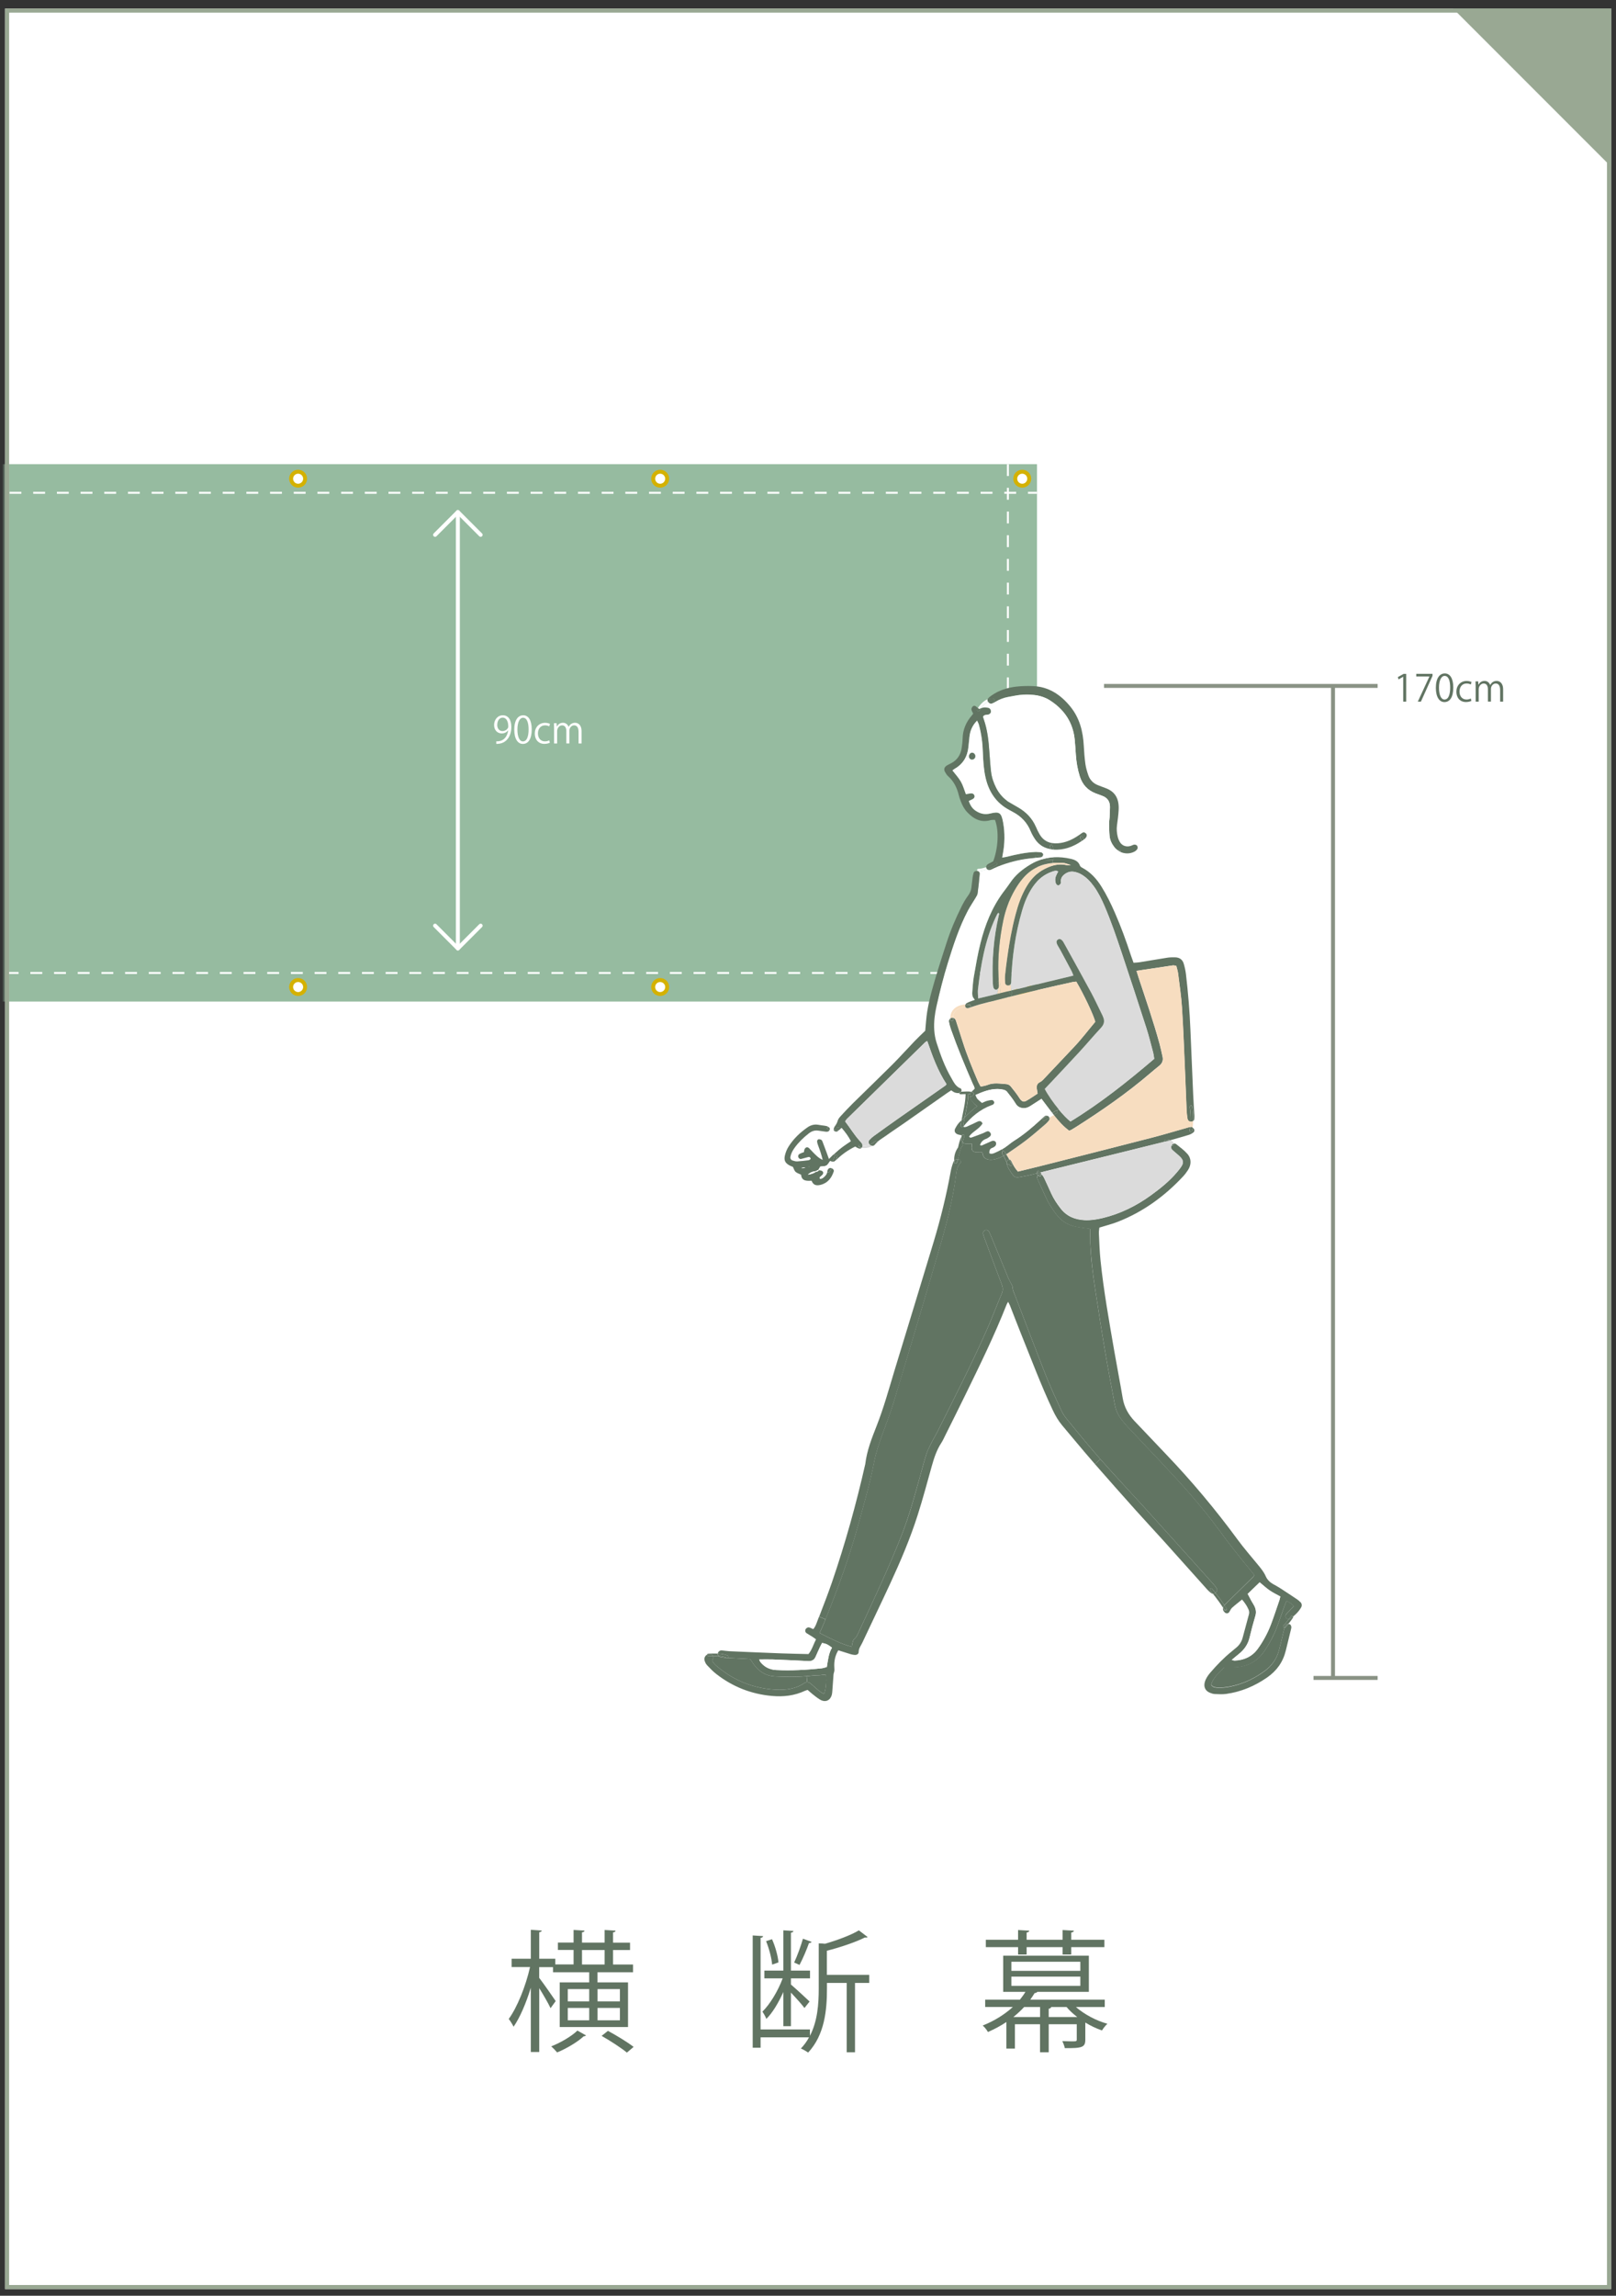 <svg width="393" height="558" viewBox="0 0 393 558" fill="none" xmlns="http://www.w3.org/2000/svg">
<rect x="0" y="0" width="393" height="558" fill="#333333" stroke="none"/>
<path d="M391.81 2.076H1.22V556.386H391.81V2.076Z" fill="white"/>
<path d="M341.25 170.536V164.497H341.23L340.12 165.136L339.94 164.576L341.34 163.797H341.98V170.536H341.25Z" fill="#617462"/>
<path d="M344.43 163.786H348.38V164.266L345.56 170.536H344.8L347.62 164.437V164.417H344.43V163.797V163.786Z" fill="#617462"/>
<path d="M349.19 167.187C349.19 164.827 350.11 163.687 351.37 163.687C352.63 163.687 353.43 164.896 353.43 167.096C353.43 169.436 352.61 170.647 351.27 170.647C350.05 170.647 349.19 169.437 349.19 167.187ZM352.67 167.127C352.67 165.447 352.27 164.286 351.32 164.286C350.52 164.286 349.95 165.357 349.95 167.127C349.95 168.897 350.45 170.027 351.29 170.027C352.29 170.027 352.67 168.727 352.67 167.127Z" fill="#617462"/>
<path d="M357.84 170.357C357.62 170.467 357.14 170.636 356.51 170.636C355.11 170.636 354.18 169.636 354.18 168.136C354.18 166.636 355.18 165.516 356.69 165.516C357.24 165.516 357.68 165.677 357.87 165.777L357.68 166.377C357.47 166.257 357.15 166.127 356.67 166.127C355.54 166.127 354.94 167.037 354.94 168.087C354.94 169.277 355.65 170.027 356.64 170.027C357.13 170.027 357.46 169.886 357.7 169.786L357.83 170.366L357.84 170.357Z" fill="#617462"/>
<path d="M365.56 170.536H364.82V167.697C364.82 166.747 364.48 166.127 363.74 166.127C363.14 166.127 362.59 166.697 362.59 167.437V170.527H361.85V167.507C361.85 166.727 361.52 166.127 360.82 166.127C360.18 166.127 359.61 166.757 359.61 167.527V170.536H358.87V166.886C358.87 166.386 358.85 166.016 358.83 165.616H359.49L359.53 166.406H359.56C359.83 165.926 360.28 165.507 361.05 165.507C361.69 165.507 362.18 165.907 362.39 166.487H362.41C362.73 165.897 363.23 165.507 363.99 165.507C364.59 165.507 365.55 165.896 365.55 167.576V170.527L365.56 170.536Z" fill="#617462"/>
<path d="M324.18 166.717V407.837" stroke="#899284" stroke-width="0.96" stroke-miterlimit="10"/>
<path d="M268.49 166.717H335.03" stroke="#899284" stroke-width="0.96" stroke-miterlimit="10"/>
<path d="M319.44 407.837H335.03" stroke="#899284" stroke-width="0.96" stroke-miterlimit="10"/>
<mask id="mask0_60_2006" style="mask-type:luminance" maskUnits="userSpaceOnUse" x="1" y="78" width="260" height="201">
<path d="M260.66 78.386H1.22V278.187H260.66V78.386Z" fill="white"/>
</mask>
<g mask="url(#mask0_60_2006)">
<path d="M252.19 112.817H-107.12V243.437H252.19V112.817Z" fill="#96BBA0"/>
<path d="M-107.12 119.777H252.19" stroke="white" stroke-width="0.48" stroke-dasharray="2.88 2.88"/>
<path d="M252.19 236.487H-107.12" stroke="white" stroke-width="0.48" stroke-dasharray="2.88 2.88"/>
<path d="M72.5 114.177C73.7 114.177 74.68 115.146 74.68 116.346C74.68 117.546 73.7 118.527 72.5 118.527C71.3 118.527 70.32 117.556 70.32 116.346C70.32 115.136 71.29 114.177 72.5 114.177Z" fill="#D4B100"/>
<path d="M72.5 115.136C73.17 115.136 73.72 115.687 73.72 116.357C73.72 117.027 73.17 117.576 72.5 117.576C71.83 117.576 71.28 117.027 71.28 116.357C71.28 115.687 71.83 115.136 72.5 115.136Z" fill="white"/>
<path d="M72.5 242.076C71.3 242.076 70.32 241.106 70.32 239.906C70.32 238.706 71.3 237.727 72.5 237.727C73.7 237.727 74.68 238.696 74.68 239.906C74.68 241.116 73.71 242.076 72.5 242.076Z" fill="#D4B100"/>
<path d="M72.5 241.127C71.83 241.127 71.28 240.576 71.28 239.906C71.28 239.236 71.83 238.687 72.5 238.687C73.17 238.687 73.72 239.236 73.72 239.906C73.72 240.576 73.17 241.127 72.5 241.127Z" fill="white"/>
<path d="M160.55 114.177C161.75 114.177 162.73 115.146 162.73 116.346C162.73 117.546 161.75 118.527 160.55 118.527C159.35 118.527 158.37 117.556 158.37 116.346C158.37 115.136 159.34 114.177 160.55 114.177Z" fill="#D4B100"/>
<path d="M160.55 115.136C161.22 115.136 161.77 115.687 161.77 116.357C161.77 117.027 161.22 117.576 160.55 117.576C159.88 117.576 159.33 117.027 159.33 116.357C159.33 115.687 159.88 115.136 160.55 115.136Z" fill="white"/>
<path d="M160.55 242.076C159.35 242.076 158.37 241.106 158.37 239.906C158.37 238.706 159.35 237.727 160.55 237.727C161.75 237.727 162.73 238.696 162.73 239.906C162.73 241.116 161.76 242.076 160.55 242.076Z" fill="#D4B100"/>
<path d="M160.55 241.127C159.88 241.127 159.33 240.576 159.33 239.906C159.33 239.236 159.88 238.687 160.55 238.687C161.22 238.687 161.77 239.236 161.77 239.906C161.77 240.576 161.22 241.127 160.55 241.127Z" fill="white"/>
<path d="M248.6 114.177C249.8 114.177 250.78 115.146 250.78 116.346C250.78 117.546 249.8 118.527 248.6 118.527C247.4 118.527 246.42 117.556 246.42 116.346C246.42 115.136 247.39 114.177 248.6 114.177Z" fill="#D4B100"/>
<path d="M248.6 115.136C249.27 115.136 249.82 115.687 249.82 116.357C249.82 117.027 249.27 117.576 248.6 117.576C247.93 117.576 247.38 117.027 247.38 116.357C247.38 115.687 247.93 115.136 248.6 115.136Z" fill="white"/>
<path d="M248.61 242.076C247.41 242.076 246.43 241.106 246.43 239.906C246.43 238.706 247.41 237.727 248.61 237.727C249.81 237.727 250.79 238.696 250.79 239.906C250.79 241.116 249.82 242.076 248.61 242.076Z" fill="#D4B100"/>
<path d="M248.61 241.127C247.94 241.127 247.39 240.576 247.39 239.906C247.39 239.236 247.94 238.687 248.61 238.687C249.28 238.687 249.83 239.236 249.83 239.906C249.83 240.576 249.28 241.127 248.61 241.127Z" fill="white"/>
<path d="M245.11 112.817V243.437" stroke="white" stroke-width="0.48" stroke-dasharray="2.88 2.88"/>
</g>
<path d="M316.26 389.377C316.6 389.787 316.69 390.247 316.4 390.747C315.9 391.617 315.21 392.307 314.46 392.927C314.37 392.747 314.06 392.667 313.91 392.897C313.76 393.127 313.6 393.347 313.44 393.567C313.17 393.597 312.89 393.487 312.77 393.297C312.58 392.997 312.58 392.667 312.78 392.377C312.94 392.157 313.14 391.967 313.33 391.777C313.74 391.347 314.16 390.927 314.63 390.447C314.19 389.787 313.56 389.527 312.89 389.117C312.69 389.597 312.51 389.977 312.37 390.367C311.72 392.157 311.12 393.967 310.44 395.757C309.7 397.697 308.69 399.507 307.54 401.247C305.73 403.977 303.16 405.236 299.94 405.266C299.23 405.266 298.52 405.266 297.69 405.266C296.57 406.586 295.01 407.676 294.54 409.516C294.91 410.106 295.4 410.157 295.89 410.197C297.32 410.307 298.73 410.097 300.1 409.747C302.83 409.057 305.3 407.827 307.57 406.167C309.31 404.887 310.48 403.227 311.03 401.147C311.41 399.727 311.73 398.287 312.08 396.857C312.17 396.467 312.26 396.067 312.38 395.687C312.44 395.687 312.5 395.647 312.55 395.597C312.82 395.317 313.08 395.037 313.33 394.737C313.46 394.737 313.59 394.757 313.69 394.797C313.84 394.847 313.97 395.117 314.02 395.297C314.07 395.497 314.03 395.737 313.98 395.937C313.56 397.687 313.12 399.427 312.7 401.177C312.03 403.957 310.49 406.107 308.14 407.737C305.13 409.817 301.85 411.207 298.22 411.717C297.31 411.847 296.36 411.787 295.44 411.747C295.02 411.727 294.58 411.587 294.18 411.417C293.11 410.957 292.69 410.007 292.99 408.877C293.24 407.957 293.78 407.197 294.38 406.497C295.95 404.677 297.62 402.947 299.49 401.437C299.92 401.097 300.33 400.737 300.75 400.387C301.47 399.767 301.96 398.977 302.2 398.067C302.72 396.177 303.21 394.277 303.73 392.387C303.86 391.927 303.79 391.537 303.6 391.127C303.22 390.277 302.7 389.527 302.06 388.777C301.21 389.467 300.39 390.086 299.62 390.786C299.31 391.066 299.16 391.507 298.91 391.857C298.68 392.187 298.2 392.217 297.9 391.957C297.5 391.607 297.33 391.207 297.43 390.797C297.54 390.957 297.64 391.117 297.74 391.277C297.95 391.607 298.48 391.307 298.27 390.967C298.11 390.707 297.94 390.457 297.77 390.197C297.97 389.957 298.2 389.747 298.41 389.527C300.51 387.457 302.62 385.397 304.72 383.337C304.83 383.227 304.9 383.077 305.04 382.877C304.89 382.667 304.75 382.447 304.58 382.247C301.74 378.857 299.01 375.387 296.4 371.817C292.1 365.947 287.22 360.577 282.24 355.297C279.54 352.437 276.84 349.587 274.15 346.727C273.7 346.247 273.29 345.737 272.88 345.227C271.98 344.097 271.37 342.847 271.11 341.407C270.37 337.337 269.56 333.267 268.87 329.187C267.99 324.027 267.19 318.857 266.39 313.687C265.8 309.857 265.32 306.017 265.16 302.137C265.11 301.007 265.16 299.867 265.16 298.697C263.82 298.507 262.68 298.397 261.57 298.167C259.63 297.767 258.06 296.737 256.86 295.147C255.91 293.877 255.04 292.557 254.38 291.107C253.75 289.717 253.11 288.337 252.47 286.947C252.38 286.747 252.28 286.547 252.25 286.337C252.21 286.077 252.29 285.867 252.45 285.697C252.47 285.697 252.49 285.697 252.51 285.697C252.51 285.697 252.52 285.697 252.53 285.697C252.6 285.757 252.67 285.817 252.76 285.867C252.96 285.977 253.22 285.847 253.22 285.607C253.22 285.557 253.22 285.517 253.22 285.467C253.35 285.507 253.47 285.587 253.55 285.707C253.74 285.977 253.9 286.266 254.03 286.556C254.59 287.736 255.13 288.937 255.67 290.127C256.26 291.427 257.05 292.597 257.92 293.717C259.4 295.637 261.39 296.447 263.74 296.567C265.23 296.647 266.67 296.416 268.11 296.076C272.47 295.036 276.4 293.087 280 290.457C282.25 288.817 284.42 287.077 286.23 284.927C286.62 284.467 287 284.007 287.32 283.497C287.82 282.727 287.79 282.087 287.19 281.407C286.8 280.957 286.31 280.587 285.87 280.187C285.59 279.937 285.27 279.707 285.01 279.427C284.77 279.167 284.74 278.787 284.88 278.477C285.01 278.587 285.23 278.607 285.31 278.397C285.38 278.247 285.4 278.107 285.4 277.987C285.61 277.917 285.85 277.947 286.07 278.117C287 278.857 287.99 279.577 288.77 280.467C289.77 281.607 289.75 283.107 288.9 284.407C288.54 284.947 288.15 285.487 287.7 285.957C283.21 290.767 277.99 294.557 271.84 296.967C270.43 297.517 268.94 297.887 267.36 298.377C267.32 298.787 267.22 299.267 267.24 299.737C267.35 301.917 267.41 304.106 267.63 306.266C268.4 313.756 269.74 321.167 271.02 328.587C271.67 332.347 272.41 336.087 273.04 339.857C273.41 342.047 274.43 343.847 275.93 345.427C278.5 348.107 281.04 350.817 283.6 353.497C289.84 360.017 295.61 366.907 300.95 374.177C302.56 376.377 304.37 378.426 306.09 380.536C306.74 381.336 307.39 382.137 307.81 383.107C308.16 383.917 308.78 384.547 309.56 384.997C310.13 385.317 310.71 385.617 311.26 385.977C312.68 386.887 314.09 387.826 315.49 388.766C315.76 388.946 316.01 389.167 316.22 389.407L316.26 389.377ZM311.12 388.997C311.22 388.707 311.27 388.396 311.36 388.056C310.44 387.536 309.55 387.117 308.75 386.567C307.91 385.987 307.17 385.287 306.34 384.607C305.38 385.537 304.44 386.437 303.43 387.417C303.73 387.987 304 388.507 304.28 389.027C304.52 389.457 304.79 389.867 305.02 390.297C305.43 391.097 305.56 391.897 305.28 392.817C304.76 394.537 304.3 396.277 303.89 398.027C303.5 399.707 302.57 400.997 301.25 402.047C300.74 402.447 300.25 402.877 299.54 403.467C299.97 403.567 300.12 403.637 300.27 403.627C302.58 403.527 304.5 402.657 305.88 400.757C307.23 398.887 308.31 396.867 309.12 394.727C309.83 392.837 310.45 390.926 311.11 389.016L311.12 388.997Z" fill="#617462"/>
<path d="M314.46 392.917C314.5 392.997 314.51 393.087 314.44 393.197C314.1 393.707 313.73 394.217 313.33 394.687C313.19 394.687 313.05 394.706 312.94 394.766C312.73 394.886 312.55 395.156 312.47 395.386C312.44 395.466 312.41 395.546 312.39 395.636C312.14 395.676 311.9 395.346 312.12 395.116C312.6 394.626 313.04 394.107 313.44 393.547C313.57 393.547 313.7 393.497 313.81 393.417C314.03 393.247 314.25 393.086 314.46 392.906V392.917Z" fill="#617462"/>
<path d="M313.91 392.887C314.06 392.657 314.36 392.737 314.46 392.917C314.25 393.087 314.03 393.257 313.81 393.427C313.7 393.507 313.57 393.547 313.44 393.557C313.6 393.337 313.76 393.117 313.91 392.887Z" fill="#617462"/>
<path d="M312.9 389.087C313.57 389.497 314.2 389.757 314.64 390.417C314.17 390.897 313.75 391.327 313.34 391.747C313.15 391.947 312.95 392.126 312.79 392.346C312.58 392.636 312.59 392.966 312.78 393.266C312.9 393.456 313.18 393.566 313.45 393.536C313.05 394.086 312.61 394.617 312.13 395.107C311.91 395.337 312.15 395.667 312.4 395.627C312.28 396.007 312.19 396.407 312.1 396.797C311.75 398.227 311.43 399.667 311.05 401.087C310.5 403.167 309.34 404.827 307.59 406.107C305.32 407.777 302.85 409.007 300.12 409.687C298.74 410.037 297.34 410.246 295.91 410.136C295.41 410.096 294.93 410.047 294.56 409.457C295.03 407.617 296.59 406.527 297.71 405.207C298.54 405.207 299.25 405.207 299.96 405.207C303.18 405.177 305.76 403.917 307.56 401.187C308.71 399.457 309.72 397.647 310.46 395.697C311.14 393.917 311.74 392.106 312.39 390.306C312.53 389.916 312.71 389.536 312.91 389.056L312.9 389.087Z" fill="#617462"/>
<path d="M312.94 394.777C313.05 394.717 313.19 394.697 313.33 394.697C313.08 394.997 312.82 395.286 312.55 395.556C312.5 395.606 312.44 395.637 312.38 395.647C312.4 395.567 312.43 395.477 312.46 395.397C312.55 395.157 312.72 394.887 312.93 394.777H312.94Z" fill="#617462"/>
<path d="M311.36 388.056C311.27 388.396 311.22 388.707 311.12 388.997C310.46 390.907 309.84 392.817 309.13 394.707C308.32 396.857 307.24 398.877 305.89 400.737C304.51 402.637 302.59 403.507 300.28 403.607C300.13 403.607 299.98 403.547 299.55 403.447C300.26 402.857 300.75 402.427 301.26 402.027C302.58 400.977 303.5 399.687 303.9 398.007C304.31 396.257 304.77 394.517 305.29 392.797C305.57 391.877 305.44 391.077 305.03 390.277C304.8 389.847 304.53 389.437 304.29 389.007C304.01 388.487 303.74 387.967 303.44 387.397C304.45 386.427 305.38 385.517 306.35 384.587C307.17 385.267 307.92 385.967 308.76 386.547C309.56 387.097 310.45 387.526 311.37 388.036L311.36 388.056Z" fill="white"/>
<path d="M305.05 382.837C304.92 383.027 304.85 383.187 304.73 383.297C302.63 385.367 300.53 387.427 298.42 389.487C298.2 389.707 297.97 389.916 297.78 390.156C297.09 389.126 296.36 388.137 295.58 387.167C295.61 387.147 295.65 387.117 295.68 387.087C295.98 386.807 296.08 386.387 295.87 386.047C295.68 385.727 295.44 385.416 295.19 385.136C294.18 383.986 293.16 382.857 292.13 381.717C287.67 376.777 283.22 371.816 278.75 366.886C275.05 362.806 271.26 358.797 267.61 354.667C264.86 351.567 262.26 348.336 259.62 345.136C259.04 344.426 258.48 343.647 258.1 342.817C256.8 339.997 255.49 337.176 254.34 334.286C251.8 327.846 249.35 321.376 246.87 314.906C246.6 314.196 246.24 313.517 246.23 312.727C246.23 312.527 246.08 312.337 245.98 312.147C245.71 311.617 245.4 311.106 245.18 310.556C243.8 307.236 242.44 303.896 241.07 300.576C240.9 300.176 240.74 299.766 240.53 299.386C240.32 299.016 239.88 298.877 239.55 299.027C239.18 299.197 238.98 299.557 239.09 299.967C239.2 300.387 239.36 300.797 239.51 301.207C240.86 304.837 242.2 308.466 243.58 312.076C243.89 312.886 243.97 313.587 243.62 314.417C242.34 317.427 241.2 320.497 239.87 323.487C236.21 331.707 232.12 339.726 228.09 347.766C227.58 348.796 226.97 349.766 226.46 350.786C226.03 351.666 225.58 352.547 225.28 353.477C224.67 355.397 224.16 357.357 223.62 359.297C222.36 363.867 221.09 368.436 219.37 372.866C216.26 380.846 212.59 388.577 208.99 396.357C208.65 397.087 208.39 397.866 207.7 398.406C207.48 398.576 207.42 398.976 207.33 399.286C207.24 399.586 207.22 399.906 207.16 400.266C204.37 399.526 201.92 398.227 199.32 396.917C199.76 395.917 200.16 395.077 200.5 394.217C200.59 394.007 200.67 393.797 200.75 393.587C203.78 386.057 206.56 378.436 208.71 370.596C210.09 365.546 211.57 360.526 212.56 355.386C213.02 353.006 213.79 350.757 214.62 348.507C215.54 345.997 216.49 343.497 217.28 340.947C219.53 333.597 221.72 326.226 223.91 318.866C225.6 313.166 227.27 307.466 228.93 301.766C230.43 296.576 231.7 291.337 232.44 285.977C232.6 284.807 232.63 283.576 233.58 282.656C233.8 282.446 233.6 281.966 233.3 281.846C233.18 281.796 233.06 281.777 232.94 281.757C233.05 281.377 233.15 280.987 233.23 280.607C233.39 280.037 233.56 279.467 233.72 278.897C233.85 278.737 233.98 278.587 234.12 278.437C234.29 278.247 234.18 278.007 234 277.927C234.02 277.837 234.05 277.757 234.07 277.667C234.26 277.857 234.55 277.966 234.95 278.016C235.38 278.066 235.81 278.016 236.37 278.016C236.37 278.206 236.37 278.317 236.35 278.417C236.13 279.487 236.47 279.996 237.47 280.076C237.9 280.106 238.33 280.076 238.82 280.076C238.87 280.176 238.97 280.317 238.99 280.467C239.11 281.387 239.74 281.766 240.56 281.866C240.98 281.916 241.43 281.887 241.84 281.797C242.62 281.617 243.35 281.327 244.04 280.947C244.06 280.977 244.09 281.017 244.11 281.047C244.34 281.527 244.58 281.997 244.79 282.477C244.79 282.487 244.78 282.506 244.77 282.516C244.72 282.646 244.79 282.837 244.85 282.987C245.01 283.387 245.16 283.807 245.38 284.177C246.87 286.627 246.9 286.277 249.18 285.877C250.21 285.697 251.23 285.437 252.25 285.167C252.21 285.217 252.19 285.276 252.19 285.346C252.19 285.486 252.3 285.627 252.44 285.647C252.28 285.817 252.2 286.026 252.24 286.286C252.27 286.496 252.37 286.697 252.46 286.897C253.09 288.287 253.74 289.666 254.37 291.056C255.03 292.506 255.89 293.816 256.85 295.096C258.05 296.696 259.61 297.726 261.56 298.116C262.67 298.346 263.82 298.457 265.15 298.647C265.15 299.827 265.11 300.957 265.15 302.087C265.3 305.967 265.79 309.806 266.38 313.636C267.18 318.806 267.98 323.976 268.86 329.136C269.55 333.216 270.36 337.287 271.1 341.357C271.36 342.797 271.97 344.047 272.87 345.177C273.28 345.687 273.69 346.197 274.14 346.677C276.83 349.537 279.53 352.387 282.23 355.247C287.21 360.527 292.1 365.896 296.39 371.766C299 375.336 301.73 378.807 304.57 382.197C304.74 382.397 304.88 382.616 305.03 382.826L305.05 382.837Z" fill="#617462"/>
<path d="M298.28 390.927C298.49 391.267 297.96 391.567 297.75 391.237C297.65 391.077 297.54 390.917 297.44 390.757C297.47 390.617 297.54 390.466 297.65 390.326C297.69 390.266 297.74 390.216 297.78 390.156C297.95 390.406 298.12 390.667 298.28 390.927Z" fill="#617462"/>
<path d="M297.78 390.156C297.73 390.216 297.69 390.266 297.65 390.326C297.55 390.466 297.48 390.607 297.44 390.757C296.68 389.597 295.87 388.486 294.99 387.406C295.2 387.416 295.4 387.317 295.58 387.167C296.35 388.127 297.09 389.126 297.78 390.156Z" fill="#617462"/>
<path d="M295.88 386.047C296.09 386.397 295.99 386.817 295.69 387.087C295.66 387.117 295.63 387.147 295.59 387.167C295.32 386.827 295.05 386.497 294.77 386.167C294.51 385.867 294.08 386.296 294.34 386.596C294.57 386.866 294.79 387.127 295 387.397C294.89 387.397 294.77 387.357 294.65 387.277C294.25 387.007 293.88 386.677 293.56 386.317C290.02 382.387 286.5 378.427 282.96 374.487C280.73 372.017 278.45 369.587 276.23 367.107C272.89 363.367 269.56 359.626 266.26 355.846L267.61 354.667C271.26 358.797 275.05 362.796 278.75 366.886C283.23 371.816 287.67 376.777 292.13 381.717C293.16 382.857 294.18 383.986 295.19 385.136C295.44 385.416 295.68 385.727 295.87 386.047H295.88Z" fill="#617462"/>
<path d="M294.77 386.167C295.05 386.497 295.32 386.827 295.59 387.167C295.41 387.317 295.2 387.417 295 387.407C294.78 387.137 294.56 386.867 294.34 386.607C294.09 386.307 294.52 385.877 294.77 386.177V386.167Z" fill="#617462"/>
<path d="M290.46 270.867C290.48 271.247 290.48 271.637 290.44 272.007C290.41 272.217 290.31 272.367 290.16 272.467C290.19 271.287 290.12 270.117 289.94 268.937C289.88 268.547 289.29 268.717 289.35 269.107C289.53 270.267 289.59 271.447 289.55 272.617C289.22 272.597 288.94 272.407 288.84 272.107C288.77 271.897 288.73 271.687 288.71 271.467C288.65 270.927 288.58 270.387 288.56 269.837C288.43 266.777 288.33 263.727 288.19 260.677C287.96 255.447 287.78 250.207 287.44 244.977C287.26 242.147 286.83 239.337 286.48 236.527C286.41 235.947 286.21 235.377 286.05 234.747C285.73 234.707 285.46 234.617 285.21 234.647C282.3 235.067 279.4 235.517 276.38 235.967C276.57 236.587 276.72 237.097 276.89 237.607C278.67 242.987 280.53 248.347 282.02 253.817C282.29 254.807 282.49 255.827 282.72 256.837C282.92 257.727 282.64 258.446 281.94 259.016C281.22 259.596 280.5 260.186 279.8 260.786C274.11 265.666 267.97 269.917 261.66 273.927C261.29 274.167 260.92 274.387 260.54 274.607C260.4 274.687 260.24 274.736 260.01 274.826C258.62 273.806 257.46 272.517 256.38 271.157C256.34 271.107 256.3 271.057 256.25 270.997C256.52 270.837 256.78 270.677 257.03 270.507C257.31 270.327 257.14 269.927 256.88 269.927L257.47 269.657C258.5 270.907 259.53 271.987 260.33 272.587C267.54 268.187 274.14 262.927 280.69 257.357C280.6 256.847 280.57 256.407 280.46 255.997C279.91 253.947 279.41 251.877 278.76 249.857C276.83 243.837 274.85 237.837 272.85 231.837C271.54 227.907 270.21 223.987 268.57 220.177C267.85 218.527 267.06 216.917 266 215.447C265.13 214.237 264.11 213.177 262.79 212.457C262.28 212.177 261.68 211.987 261.1 211.897C260.26 211.767 259.49 212.037 258.81 212.567C258.21 213.047 257.91 213.637 258.02 214.427C258.04 214.527 258.02 214.667 257.97 214.747C257.84 214.907 257.7 215.107 257.52 215.177C257.23 215.297 256.97 215.107 256.83 214.877C256.7 214.657 256.66 214.367 256.62 214.107C256.5 213.247 256.97 212.547 257.32 211.837C256.85 211.547 256.42 211.696 256.01 211.826C253.9 212.516 252.3 213.847 251.08 215.677C249.91 217.417 249.13 219.336 248.55 221.326C246.94 226.846 246.12 232.497 245.91 238.247C245.91 238.467 245.91 238.687 245.88 238.907C245.85 239.107 245.77 239.277 245.64 239.387C245.49 239.337 245.31 239.387 245.25 239.547C244.84 239.597 244.46 239.367 244.42 238.957C244.36 238.307 244.33 237.657 244.4 237.007C244.53 235.647 244.72 234.297 244.9 232.947C245.38 229.377 246.01 225.837 246.93 222.357C247.57 219.927 248.38 217.557 249.69 215.387C250.76 213.617 252.14 212.177 253.98 211.227C255.65 210.367 257.42 209.836 259.33 210.266C259.56 210.316 259.81 210.266 260.44 210.266C259.59 210.026 259.12 209.806 258.65 209.766C257.74 209.696 256.86 209.686 256.01 209.766L255.94 209.036C256.11 209.036 256.25 208.897 256.25 208.727C256.25 208.607 256.25 208.487 256.25 208.367C257.61 208.287 259 208.427 260.41 208.747C261.37 208.967 262.26 209.337 262.64 210.407C262.72 210.627 262.99 210.807 263.22 210.927C265.21 211.987 266.66 213.577 267.84 215.457C269.12 217.497 270.17 219.646 271.13 221.846C272.63 225.246 273.88 228.727 275.04 232.247C275.23 232.807 275.44 233.367 275.67 234.007C276.22 233.967 276.7 233.957 277.18 233.877C279.44 233.517 281.69 233.116 283.96 232.766C284.55 232.676 285.16 232.687 285.75 232.687C286.79 232.697 287.55 233.187 287.86 234.177C288.11 235.007 288.3 235.867 288.41 236.727C288.94 241.227 289.32 245.736 289.5 250.266C289.71 255.506 289.94 260.737 290.17 265.967C290.24 267.597 290.36 269.237 290.45 270.867H290.46Z" fill="#617462"/>
<path d="M290.33 274.346C290.54 274.636 290.5 275.027 290.23 275.237C289.9 275.497 289.5 275.726 289.1 275.846C287.6 276.286 286.11 276.737 284.6 277.147C284.24 277.027 283.83 276.987 283.53 276.987C283.24 276.987 283.16 277.307 283.3 277.487C283.3 277.487 283.3 277.487 283.28 277.487C273.56 279.907 263.83 282.297 254.11 284.697C253.77 284.787 253.42 284.867 253.08 284.957C253.02 284.877 252.93 284.827 252.79 284.837C252.77 284.797 252.75 284.757 252.71 284.727C252.45 284.437 252.02 284.857 252.27 285.147L252.25 285.167C251.23 285.437 250.21 285.697 249.18 285.877C246.9 286.277 246.87 286.627 245.38 284.177C245.16 283.807 245.01 283.387 244.85 282.987C244.79 282.837 244.72 282.646 244.77 282.516C244.77 282.506 244.78 282.487 244.79 282.477C244.85 282.607 244.9 282.747 244.95 282.877C245.03 283.107 245.29 283.127 245.44 283.027C245.49 283.107 245.54 283.177 245.59 283.257C245.81 283.587 246.33 283.277 246.12 282.947C245.88 282.577 245.65 282.197 245.43 281.817C245.61 281.817 245.79 281.947 245.9 282.127C246.04 282.357 246.13 282.617 246.26 282.857C246.44 283.197 246.62 283.526 246.83 283.846C247.01 284.116 247.22 284.357 247.54 284.757C249.55 284.267 251.45 283.817 253.34 283.337C262.26 281.077 271.18 278.827 280.08 276.527C282.93 275.797 285.74 274.937 288.57 274.147C288.85 274.067 289.15 273.967 289.43 273.937C289.4 274.207 289.37 274.487 289.33 274.757C289.27 275.147 289.86 275.307 289.92 274.927C289.96 274.647 290 274.356 290.03 274.076C290.14 274.156 290.24 274.256 290.3 274.346H290.33Z" fill="#617462"/>
<path d="M289.94 268.946C290.12 270.126 290.19 271.297 290.16 272.477C290.05 272.557 289.92 272.607 289.77 272.627C289.7 272.627 289.63 272.637 289.56 272.627C289.6 271.457 289.54 270.276 289.36 269.116C289.3 268.726 289.89 268.566 289.95 268.946H289.94Z" fill="#617462"/>
<path d="M290.16 272.467C290.15 273.007 290.11 273.536 290.05 274.076C289.93 273.986 289.81 273.937 289.69 273.927C289.61 273.927 289.53 273.927 289.45 273.937C289.5 273.497 289.53 273.056 289.55 272.616C289.62 272.616 289.69 272.616 289.76 272.616C289.91 272.596 290.05 272.547 290.15 272.467H290.16Z" fill="#F7DDC0"/>
<path d="M290.05 274.077C290.02 274.357 289.98 274.647 289.94 274.927C289.88 275.317 289.29 275.147 289.35 274.757C289.39 274.487 289.43 274.207 289.45 273.937C289.53 273.927 289.61 273.917 289.69 273.927C289.8 273.927 289.93 273.987 290.05 274.077Z" fill="#617462"/>
<path d="M289.56 272.616C289.54 273.056 289.51 273.497 289.46 273.937C289.17 273.967 288.88 274.067 288.6 274.147C285.77 274.937 282.96 275.797 280.11 276.527C271.2 278.827 262.28 281.077 253.37 283.337C251.47 283.817 249.57 284.267 247.57 284.757C247.25 284.357 247.04 284.116 246.86 283.846C246.65 283.526 246.47 283.197 246.29 282.857C246.16 282.617 246.08 282.357 245.93 282.127C245.82 281.947 245.64 281.817 245.46 281.817C245.21 281.397 244.98 280.966 244.73 280.556C244.86 280.466 245 280.387 245.12 280.297C246.69 279.217 248.27 278.137 249.78 276.977C251.29 275.807 252.72 274.546 254.18 273.306C254.51 273.026 254.81 272.696 255.08 272.366C255.26 272.136 255.3 271.857 255.21 271.627C255.57 271.417 255.93 271.217 256.28 271.007C256.32 271.067 256.36 271.117 256.41 271.167C257.48 272.537 258.64 273.827 260.04 274.837C260.27 274.747 260.43 274.696 260.57 274.616C260.95 274.396 261.32 274.177 261.69 273.937C268 269.927 274.14 265.677 279.83 260.797C280.53 260.187 281.26 259.607 281.97 259.027C282.67 258.457 282.95 257.736 282.75 256.846C282.52 255.836 282.32 254.816 282.05 253.826C280.56 248.356 278.7 242.996 276.92 237.616C276.75 237.106 276.6 236.597 276.41 235.977C279.43 235.527 282.33 235.076 285.24 234.656C285.49 234.616 285.76 234.717 286.08 234.757C286.23 235.387 286.43 235.956 286.51 236.536C286.86 239.346 287.29 242.157 287.47 244.987C287.8 250.217 287.99 255.447 288.22 260.687C288.35 263.737 288.46 266.786 288.59 269.846C288.61 270.396 288.68 270.937 288.74 271.477C288.76 271.687 288.81 271.906 288.87 272.116C288.97 272.416 289.25 272.607 289.58 272.627L289.56 272.616Z" fill="#F7DDC0"/>
<path d="M287.2 281.366C287.8 282.046 287.83 282.687 287.33 283.457C287.01 283.957 286.62 284.426 286.24 284.886C284.43 287.036 282.26 288.777 280.01 290.417C276.41 293.047 272.48 294.996 268.12 296.036C266.68 296.376 265.24 296.607 263.75 296.527C261.4 296.397 259.41 295.587 257.93 293.677C257.06 292.547 256.27 291.377 255.68 290.087C255.14 288.897 254.59 287.706 254.04 286.516C253.91 286.226 253.75 285.937 253.56 285.667C253.48 285.557 253.36 285.477 253.23 285.427C253.22 285.257 253.19 285.087 253.1 284.967C253.44 284.877 253.79 284.787 254.13 284.707C263.85 282.307 273.58 279.917 283.3 277.497C283.3 277.497 283.3 277.497 283.32 277.497C283.37 277.567 283.45 277.607 283.55 277.607C283.73 277.607 284.99 277.667 284.82 278.067C284.75 278.217 284.82 278.367 284.91 278.457C284.77 278.767 284.8 279.136 285.04 279.406C285.3 279.686 285.61 279.907 285.9 280.167C286.35 280.567 286.83 280.936 287.22 281.386L287.2 281.366Z" fill="#DBDBDB"/>
<path d="M285.42 277.957C285.42 278.077 285.39 278.206 285.33 278.366C285.24 278.576 285.03 278.557 284.9 278.447C284.94 278.357 284.99 278.277 285.06 278.197C285.16 278.087 285.29 277.997 285.43 277.957H285.42Z" fill="#617462"/>
<path d="M285.42 277.957C285.28 277.997 285.16 278.087 285.05 278.197C284.98 278.267 284.92 278.357 284.89 278.447C284.79 278.357 284.73 278.216 284.8 278.056C284.97 277.666 283.72 277.596 283.53 277.596C283.43 277.596 283.35 277.547 283.3 277.487C283.73 277.377 284.17 277.267 284.6 277.147C285.04 277.287 285.41 277.537 285.42 277.957Z" fill="#DBDBDB"/>
<path d="M284.6 277.147C284.17 277.267 283.74 277.377 283.3 277.487C283.16 277.317 283.24 276.987 283.53 276.987C283.83 276.987 284.24 277.037 284.6 277.147Z" fill="#617462"/>
<path d="M280.48 255.997C280.59 256.407 280.62 256.847 280.71 257.357C274.16 262.937 267.56 268.187 260.35 272.587C259.56 271.987 258.52 270.907 257.49 269.657C256.16 268.057 254.85 266.167 254.07 264.677C254.4 264.317 254.77 263.936 255.13 263.556C257.63 260.886 260.14 258.237 262.62 255.547C264.35 253.657 266.01 251.697 267.75 249.817C268.58 248.927 268.71 248.047 268.18 246.997C267.23 245.097 266.36 243.147 265.35 241.277C263.26 237.387 261.1 233.537 258.97 229.667C258.84 229.427 258.72 229.187 258.57 228.947C258.16 228.287 257.7 228.077 257.26 228.357C256.83 228.627 256.82 229.066 257.21 229.806C257.42 230.186 257.66 230.557 257.87 230.937C258.77 232.617 259.68 234.297 260.57 235.987C260.74 236.317 260.85 236.677 261.03 237.117C255.98 238.337 250.97 239.537 245.94 240.747C245.87 240.387 245.86 240.007 245.86 239.637C245.86 239.487 245.77 239.397 245.67 239.357C245.8 239.247 245.88 239.077 245.91 238.877C245.94 238.667 245.93 238.447 245.94 238.217C246.15 232.477 246.97 226.817 248.58 221.297C249.16 219.297 249.95 217.387 251.11 215.647C252.33 213.827 253.93 212.487 256.04 211.797C256.45 211.667 256.87 211.516 257.35 211.806C257 212.526 256.53 213.226 256.65 214.076C256.69 214.336 256.73 214.626 256.86 214.846C256.99 215.076 257.25 215.277 257.55 215.147C257.73 215.077 257.87 214.877 258 214.717C258.06 214.647 258.06 214.507 258.05 214.397C257.94 213.617 258.25 213.016 258.84 212.536C259.51 211.996 260.29 211.737 261.13 211.867C261.71 211.957 262.3 212.147 262.82 212.427C264.14 213.147 265.15 214.207 266.03 215.417C267.09 216.887 267.89 218.497 268.6 220.147C270.24 223.957 271.57 227.876 272.88 231.806C274.88 237.806 276.85 243.806 278.79 249.826C279.44 251.846 279.94 253.917 280.49 255.967L280.48 255.997Z" fill="#DBDBDB"/>
<path d="M276.54 205.567C276.67 205.747 276.71 206.117 276.61 206.317C276.47 206.587 276.19 206.827 275.92 206.977C274.83 207.567 273.54 207.567 272.44 207.047C272.6 206.807 272.33 206.427 272.04 206.617C271.98 206.657 271.93 206.687 271.87 206.717C271.52 206.477 271.21 206.187 270.94 205.837C270.32 205.047 269.92 204.147 269.83 203.157C269.74 202.187 269.74 201.207 269.72 200.227C269.72 199.797 269.78 199.357 269.84 198.667C269.86 197.997 269.93 197.067 269.93 196.147C269.93 194.787 269.29 193.877 268 193.427C267.49 193.247 266.98 193.047 266.47 192.857C264.5 192.117 263.23 190.717 262.59 188.717C262.06 187.047 261.77 185.337 261.64 183.587C261.55 182.337 261.48 181.087 261.36 179.837C260.95 175.627 258.82 172.477 255.31 170.237C253.35 168.977 251.11 168.757 248.86 168.857C247.62 168.917 246.38 169.197 245.15 169.417C244.07 169.617 243.06 170.007 242.11 170.577C241.83 170.747 241.54 170.897 241.24 171.007C240.88 171.137 240.5 170.947 240.27 170.587C240.67 170.407 241.09 170.327 241.51 170.447C241.89 170.557 242.05 169.967 241.68 169.857C241.17 169.717 240.66 169.777 240.18 169.977C240.21 169.877 240.27 169.777 240.35 169.697C240.56 169.457 240.83 169.267 241.09 169.077C242.91 167.777 244.99 167.137 247.18 166.887C248.53 166.737 249.9 166.706 251.26 166.766C255 166.916 257.85 168.797 260.18 171.597C262.53 174.407 263.39 177.727 263.57 181.297C263.65 182.767 263.76 184.237 263.96 185.687C264.09 186.597 264.35 187.497 264.65 188.367C265.05 189.557 265.87 190.417 267.07 190.867C267.63 191.077 268.18 191.307 268.75 191.507C270.95 192.287 272.22 193.837 272.05 196.887C271.98 198.137 271.81 199.387 271.64 200.627C271.51 201.567 271.61 202.487 271.82 203.387C271.92 203.807 272.09 204.227 272.3 204.597C272.86 205.567 273.89 205.937 274.96 205.607C275.27 205.517 275.57 205.307 275.88 205.287C276.11 205.267 276.44 205.407 276.57 205.587L276.54 205.567Z" fill="#617462"/>
<path d="M272.05 206.617C272.34 206.427 272.61 206.807 272.45 207.047C272.25 206.957 272.06 206.847 271.88 206.717C271.94 206.687 272 206.647 272.05 206.617Z" fill="#617462"/>
<path d="M272.44 207.047C272.44 207.047 272.39 207.116 272.35 207.136C269.52 208.966 264.63 207.377 263.06 204.417C263.23 204.307 263.4 204.187 263.56 204.067C264.9 206.707 269.29 208.187 271.87 206.717C272.05 206.847 272.24 206.957 272.44 207.047Z" fill="white"/>
<path d="M270.94 205.836C271.21 206.186 271.52 206.476 271.87 206.716C269.29 208.186 264.91 206.716 263.56 204.066C263.62 204.026 263.67 203.997 263.72 203.957C263.89 203.827 264.05 203.667 264.16 203.477C264.33 203.177 264.34 202.836 264.1 202.566C263.86 202.306 263.55 202.207 263.22 202.417C262.9 202.627 262.6 202.856 262.28 203.066C260.76 204.086 259.14 204.827 257.3 204.957C256.78 204.997 256.28 204.977 255.82 204.897C254.54 204.677 253.49 203.977 252.77 202.667C252.45 202.097 252.15 201.517 251.89 200.917C251 198.897 249.54 197.396 247.65 196.286C246.94 195.876 246.23 195.476 245.53 195.056C244.09 194.186 243.01 192.986 242.25 191.486C241.63 190.266 241.18 188.976 241.02 187.606C240.84 186.086 240.74 184.566 240.63 183.046C240.44 180.266 240.18 177.506 239.25 174.846C239.16 174.606 239.1 174.347 239.04 174.187C239.36 173.587 239.85 173.747 240.26 173.667C240.7 173.577 240.98 173.276 240.97 172.906C240.97 172.476 240.74 172.156 240.34 172.056C239.98 171.966 239.59 171.926 239.23 171.966C238.99 171.996 238.77 172.076 238.53 172.176C238.96 171.556 239.58 170.886 240.28 170.566C240.51 170.926 240.89 171.116 241.25 170.986C241.55 170.876 241.84 170.716 242.12 170.556C243.07 169.986 244.08 169.597 245.16 169.397C246.39 169.177 247.63 168.896 248.87 168.836C251.12 168.736 253.36 168.966 255.32 170.216C258.83 172.456 260.96 175.606 261.37 179.816C261.49 181.066 261.56 182.316 261.65 183.566C261.78 185.316 262.07 187.026 262.6 188.696C263.24 190.696 264.51 192.096 266.48 192.836C266.99 193.026 267.49 193.226 268.01 193.406C269.3 193.856 269.95 194.776 269.94 196.126C269.94 197.046 269.87 197.977 269.85 198.647C269.79 199.337 269.72 199.777 269.73 200.207C269.74 201.187 269.75 202.166 269.84 203.136C269.93 204.126 270.34 205.036 270.95 205.816L270.94 205.836Z" fill="white"/>
<path d="M268.18 246.997C268.71 248.057 268.57 248.926 267.75 249.816C266 251.696 264.35 253.656 262.62 255.546C260.14 258.236 257.63 260.896 255.13 263.556C254.77 263.946 254.4 264.326 254.07 264.676C254.85 266.166 256.17 268.056 257.49 269.656L256.9 269.926C256.85 269.926 256.8 269.947 256.74 269.977C256.46 270.157 256.17 270.336 255.89 270.506C255.02 269.386 254.18 268.236 253.29 267.076C252.36 267.676 251.46 268.266 250.54 268.846C249.97 269.206 249.35 269.406 248.68 269.316C247.95 269.216 247.4 268.906 246.99 268.216C246.38 267.196 245.62 266.266 244.89 265.336C244.71 265.106 244.37 264.936 244.07 264.866C243.6 264.746 243.11 264.687 242.62 264.687C240.72 264.687 239.02 265.347 237.22 266.147L236.73 266.126C236.78 266.046 236.81 265.956 236.81 265.846C236.81 265.546 236.5 265.416 236.25 265.366C236.48 265.126 236.73 264.907 236.99 264.667C237.05 264.207 236.76 263.846 236.59 263.466C234.7 259.116 232.88 254.736 231.3 250.266C231.08 249.656 230.91 249.016 230.79 248.376C230.72 248.006 230.88 247.696 231.14 247.526C231.14 247.676 231.16 247.826 231.19 247.986C231.25 248.376 231.85 248.206 231.78 247.816C231.76 247.666 231.74 247.526 231.74 247.386C232.07 247.426 232.32 247.636 232.46 248.036C233.02 249.746 233.57 251.456 234.11 253.176C235.14 256.456 236.46 259.626 237.8 262.786C237.99 263.226 238.24 263.636 238.49 264.116C239.08 263.976 239.63 263.916 240.12 263.716C241.66 263.076 243.24 263.396 244.8 263.506C245.14 263.526 245.55 263.766 245.78 264.036C246.54 264.956 247.28 265.896 247.92 266.906C248.41 267.666 248.87 267.966 249.6 267.556C250.54 267.026 251.43 266.396 252.34 265.806C252.26 265.336 252.19 264.966 252.14 264.596C252.05 263.886 252.22 263.347 252.95 262.997C253.37 262.797 253.71 262.396 254.05 262.036C256.45 259.506 258.85 256.966 261.24 254.426C263.08 252.476 264.68 250.346 266.36 248.356C265.94 246.686 263.5 241.556 261.74 238.596C261.48 238.626 261.16 238.626 260.86 238.696C255.89 239.776 250.93 240.937 245.99 242.167L245.9 241.786C246.08 241.746 246.24 241.546 246.14 241.326C246.05 241.136 246 240.946 245.96 240.756C250.99 239.546 256 238.336 261.05 237.126C260.88 236.696 260.77 236.327 260.59 235.997C259.7 234.307 258.8 232.626 257.89 230.946C257.68 230.566 257.44 230.196 257.23 229.816C256.83 229.076 256.85 228.636 257.28 228.366C257.72 228.086 258.17 228.297 258.59 228.957C258.73 229.187 258.86 229.436 258.99 229.676C261.12 233.546 263.28 237.396 265.37 241.286C266.38 243.156 267.24 245.096 268.2 247.006L268.18 246.997Z" fill="#617462"/>
<path d="M267.62 354.667L266.27 355.847C266.05 355.597 265.83 355.347 265.61 355.087C263.14 352.247 260.75 349.337 258.32 346.457C257.37 345.327 256.64 344.057 256.01 342.717C253.13 336.597 250.76 330.257 248.23 323.997C247.33 321.767 246.49 319.527 245.61 317.297C245.51 317.047 245.37 316.827 245.17 316.417C245 316.717 244.89 316.867 244.82 317.037C241.86 324.557 238.3 331.797 234.76 339.047C233.16 342.327 231.52 345.597 229.89 348.867C229.57 349.497 229.29 350.157 228.9 350.747C227.78 352.467 227.16 354.367 226.61 356.317C225.49 360.307 224.43 364.317 223.17 368.257C221.35 373.977 218.99 379.497 216.47 384.947C214.25 389.747 211.94 394.507 209.7 399.297C209.36 400.017 208.82 400.647 208.82 401.537C208.82 402.007 208.38 402.267 207.88 402.247C207.56 402.227 207.23 402.167 206.92 402.077C205.93 401.777 204.95 401.457 203.87 401.117C203.09 402.387 202.81 403.797 202.9 405.267C202.93 405.707 202.97 406.097 202.81 406.527C202.67 406.917 202.69 407.377 202.65 407.817C202.56 408.907 202.49 409.997 202.41 411.087C202.39 411.357 202.37 411.637 202.3 411.897C201.91 413.357 200.71 413.867 199.4 413.087C198.75 412.697 198.16 412.207 197.56 411.737C197.18 411.437 196.82 411.097 196.41 410.747C196.2 410.817 195.99 410.857 195.8 410.947C193.21 412.167 190.49 412.467 187.67 412.207C182.65 411.747 178.15 409.967 174.18 406.867C173.37 406.237 172.65 405.477 171.94 404.727C171.66 404.427 171.46 403.997 171.34 403.587C171.18 402.997 171.49 402.407 172.01 402.147C171.97 402.317 172.06 402.537 172.29 402.537C172.64 402.537 173.01 402.537 173.39 402.517C173.46 402.707 173.47 402.937 173.39 403.197C173.38 403.247 173.33 403.287 173.31 403.337C173.28 403.437 173.25 403.547 173.21 403.697C173.53 404.307 174.06 404.767 174.61 405.217C178.7 408.577 183.41 410.417 188.69 410.687C191.1 410.807 193.49 410.517 195.58 409.107C195.82 408.937 196.06 408.867 196.3 408.867C196.57 408.867 196.84 408.967 197.09 409.167C197.52 409.497 197.91 409.887 198.32 410.237C198.97 410.797 199.59 411.397 200.42 411.717C200.83 410.617 201.01 408.737 200.86 407.117C200.29 406.977 199.71 407.177 199.13 407.177C198.53 407.177 197.93 407.217 197.33 407.287C196.94 407.337 196.55 407.377 196.15 407.407C193.6 407.627 191.05 407.577 188.5 407.467C186.38 407.377 184.65 406.367 183.38 404.637C183.06 404.207 182.77 403.747 182.43 403.237C180.6 403.147 178.76 403.057 176.93 402.957C177.17 402.887 177.3 402.537 177.02 402.417C176.27 402.087 175.42 401.957 174.56 401.917C174.56 401.897 174.56 401.877 174.56 401.857C174.65 401.447 175.08 401.107 175.53 401.147C176.12 401.197 176.71 401.307 177.31 401.337C181.56 401.527 185.81 401.707 190.07 401.867C192.25 401.947 194.43 401.987 196.62 402.037C197.49 400.957 197.82 399.677 198.45 398.457C198.12 398.217 197.84 397.987 197.53 397.797C197.07 397.507 196.59 397.247 196.14 396.947C195.85 396.747 195.75 396.417 195.88 396.077C196.01 395.737 196.45 395.467 196.8 395.567C197.11 395.647 197.39 395.817 197.77 395.977C198.26 395.457 198.49 394.777 198.73 394.137C198.88 393.747 199.03 393.347 199.18 392.957L200.75 393.587C200.66 393.797 200.58 394.007 200.5 394.217C200.15 395.077 199.76 395.907 199.32 396.917C201.92 398.227 204.37 399.527 207.16 400.267C207.22 399.907 207.24 399.587 207.33 399.287C207.42 398.977 207.48 398.587 207.7 398.407C208.39 397.867 208.65 397.087 208.99 396.357C212.58 388.587 216.25 380.857 219.37 372.867C221.1 368.437 222.36 363.867 223.62 359.297C224.16 357.357 224.67 355.397 225.28 353.477C225.57 352.547 226.02 351.667 226.46 350.787C226.97 349.767 227.58 348.787 228.09 347.767C232.12 339.727 236.21 331.707 239.87 323.487C241.2 320.507 242.34 317.427 243.62 314.417C243.98 313.587 243.9 312.877 243.58 312.077C242.19 308.467 240.86 304.827 239.51 301.207C239.36 300.797 239.2 300.387 239.09 299.967C238.98 299.557 239.18 299.197 239.55 299.027C239.87 298.877 240.32 299.017 240.53 299.387C240.74 299.767 240.91 300.177 241.07 300.577C242.44 303.907 243.8 307.237 245.18 310.557C245.41 311.107 245.72 311.617 245.98 312.147C246.07 312.337 246.23 312.537 246.23 312.727C246.23 313.517 246.59 314.207 246.87 314.907C249.35 321.367 251.8 327.847 254.34 334.287C255.48 337.177 256.8 339.997 258.1 342.817C258.48 343.647 259.03 344.427 259.62 345.137C262.26 348.337 264.86 351.567 267.61 354.667H267.62ZM201.07 405.177C201.36 403.527 201.48 401.887 202.33 400.477C201.17 399.627 201.11 399.597 199.93 399.327C199.76 399.637 199.57 399.957 199.42 400.297C199.05 401.087 198.69 401.877 198.35 402.677C198 403.487 197.4 403.787 196.53 403.737C193.65 403.587 190.76 403.457 187.88 403.347C186.86 403.307 185.83 403.347 184.63 403.347C184.78 403.677 184.82 403.847 184.91 403.957C185.88 405.177 187.17 405.827 188.71 405.907C192.42 406.097 196.12 405.887 199.8 405.497C200.22 405.447 200.63 405.297 201.07 405.177Z" fill="#617462"/>
<path d="M261.75 238.596C263.51 241.556 265.94 246.687 266.37 248.357C264.69 250.347 263.09 252.477 261.25 254.427C258.86 256.967 256.46 259.506 254.06 262.036C253.72 262.386 253.38 262.787 252.96 262.997C252.23 263.347 252.06 263.886 252.15 264.596C252.19 264.966 252.27 265.336 252.35 265.806C251.44 266.386 250.56 267.026 249.61 267.556C248.88 267.966 248.42 267.666 247.93 266.906C247.29 265.906 246.55 264.966 245.79 264.036C245.57 263.766 245.15 263.527 244.81 263.507C243.25 263.407 241.67 263.077 240.13 263.717C239.64 263.917 239.1 263.976 238.5 264.116C238.25 263.646 237.99 263.236 237.81 262.786C236.47 259.626 235.15 256.457 234.12 253.177C233.58 251.457 233.03 249.746 232.47 248.036C232.34 247.646 232.08 247.426 231.75 247.386C231.7 245.706 233.21 244.807 234.79 244.757C234.91 244.997 235.22 245.127 235.54 245.047C235.75 244.997 235.95 244.886 236.15 244.826C236.88 244.586 237.59 244.326 238.33 244.136C240.88 243.456 243.44 242.797 246 242.167C250.94 240.937 255.89 239.787 260.87 238.697C261.17 238.627 261.49 238.626 261.75 238.596Z" fill="#F7DDC0"/>
<path d="M264.1 202.567C264.35 202.837 264.34 203.177 264.16 203.477C264.06 203.657 263.89 203.827 263.72 203.957C263.67 203.997 263.62 204.037 263.56 204.067C263.46 203.857 263.37 203.647 263.3 203.427C263.19 203.047 262.6 203.217 262.71 203.597C262.8 203.877 262.91 204.157 263.05 204.427C260.98 205.817 258.74 206.687 256.15 206.497C256.1 206.187 256.04 205.877 255.95 205.577C255.91 205.447 255.82 205.377 255.71 205.367L255.8 204.907C256.27 204.987 256.76 205.007 257.28 204.967C259.12 204.837 260.75 204.097 262.26 203.077C262.58 202.867 262.88 202.637 263.2 202.427C263.53 202.217 263.84 202.317 264.08 202.577L264.1 202.567Z" fill="#617462"/>
<path d="M263.31 203.427C263.37 203.647 263.46 203.867 263.57 204.067C263.4 204.187 263.24 204.307 263.07 204.417C262.93 204.147 262.81 203.877 262.73 203.587C262.62 203.207 263.21 203.047 263.32 203.417L263.31 203.427Z" fill="#617462"/>
<path d="M260.48 210.247C259.85 210.247 259.6 210.297 259.37 210.247C257.45 209.817 255.69 210.347 254.02 211.207C252.17 212.147 250.8 213.597 249.73 215.367C248.42 217.537 247.61 219.907 246.97 222.337C246.05 225.817 245.42 229.357 244.94 232.927C244.76 234.277 244.57 235.627 244.44 236.987C244.38 237.637 244.41 238.287 244.46 238.937C244.5 239.347 244.88 239.577 245.29 239.527C245.27 239.557 245.27 239.597 245.27 239.647C245.27 240.077 245.29 240.497 245.38 240.907C244.64 241.087 243.9 241.267 243.15 241.447C243.41 240.527 243.48 239.467 243.08 238.577C243.03 238.477 242.95 238.427 242.87 238.417C242.86 237.997 242.84 237.587 242.82 237.167C242.61 232.617 243.07 228.117 244 223.677C244.54 221.107 245.46 218.647 246.76 216.357C247.35 215.317 248.04 214.317 248.81 213.417C250.8 211.107 253.27 210.017 256.04 209.757C256.89 209.677 257.77 209.687 258.68 209.757C259.16 209.797 259.62 210.007 260.47 210.257L260.48 210.247Z" fill="#F7DDC0"/>
<path d="M256.9 269.937C257.15 269.937 257.32 270.336 257.05 270.516C256.79 270.686 256.53 270.847 256.27 271.007C256.14 270.847 256.02 270.686 255.89 270.516C256.18 270.346 256.46 270.177 256.74 269.987C256.8 269.947 256.85 269.937 256.9 269.937Z" fill="#617462"/>
<path d="M256.28 208.357C256.28 208.477 256.28 208.597 256.28 208.717C256.28 208.887 256.14 209.027 255.97 209.027C255.12 209.027 254.26 209.007 253.44 208.857C254.17 208.637 254.9 208.486 255.64 208.406H255.66C255.86 208.386 256.06 208.366 256.27 208.346L256.28 208.357Z" fill="#617462"/>
<path d="M255.88 270.516C256 270.676 256.13 270.837 256.26 271.007C255.9 271.217 255.55 271.417 255.19 271.627C255.15 271.517 255.08 271.417 254.98 271.337C254.9 271.267 254.81 271.217 254.72 271.187C255.11 270.967 255.5 270.746 255.88 270.516Z" fill="white"/>
<path d="M256.16 206.487C256.25 207.107 256.27 207.726 256.27 208.346C256.06 208.356 255.86 208.377 255.66 208.397C255.66 207.737 255.64 207.067 255.53 206.417C255.68 206.437 255.83 206.457 255.98 206.477C256.04 206.477 256.1 206.487 256.16 206.487Z" fill="white"/>
<path d="M256.16 206.486C256.1 206.486 256.04 206.487 255.98 206.477C255.83 206.467 255.68 206.447 255.53 206.417C255.49 206.187 255.44 205.957 255.37 205.727C255.3 205.477 255.52 205.326 255.72 205.346C255.82 205.366 255.92 205.426 255.96 205.556C256.05 205.856 256.12 206.167 256.16 206.477V206.486Z" fill="#617462"/>
<path d="M255.97 209.016L256.04 209.747C253.27 209.997 250.8 211.096 248.81 213.406C248.03 214.306 247.35 215.306 246.76 216.346C245.45 218.626 244.54 221.097 244 223.667C243.07 228.107 242.61 232.606 242.82 237.156C242.84 237.576 242.86 237.986 242.87 238.406C242.67 238.386 242.44 238.616 242.55 238.866C242.74 239.286 242.78 239.777 242.74 240.257C242.62 240.417 242.44 240.556 242.29 240.576C242.09 240.596 241.75 240.397 241.67 240.207C241.52 239.867 241.48 239.476 241.46 239.096C241.19 233.506 241.63 227.987 242.89 222.527C242.94 222.317 243.12 222.037 242.78 221.877C242.69 221.967 242.6 222.037 242.55 222.127C242.4 222.417 242.25 222.707 242.11 223.007C239.54 228.577 238.51 234.526 237.82 240.556C237.78 240.926 237.82 241.317 237.82 241.697C237.83 242.037 237.86 242.387 237.88 242.687C239.43 242.317 240.97 241.946 242.51 241.576C242.6 241.806 243 241.856 243.09 241.556C243.1 241.516 243.11 241.477 243.13 241.427C243.87 241.247 244.61 241.066 245.36 240.886C245.41 241.136 245.49 241.376 245.6 241.616C245.66 241.756 245.78 241.796 245.89 241.766L245.98 242.147C243.42 242.787 240.86 243.446 238.31 244.116C237.57 244.316 236.86 244.576 236.13 244.806C235.92 244.876 235.73 244.977 235.52 245.027C235.2 245.107 234.89 244.977 234.77 244.737C235.07 244.737 235.38 244.747 235.68 244.797C236.07 244.867 236.23 244.277 235.85 244.207C235.49 244.147 235.12 244.117 234.77 244.127C234.83 243.997 234.93 243.887 235.08 243.797C235.31 243.657 235.57 243.547 235.82 243.457C236.22 243.297 236.63 243.157 237.09 242.997C236.9 242.717 236.67 242.497 236.58 242.227C236.48 241.927 236.43 241.576 236.46 241.266C236.56 239.966 236.62 238.646 236.85 237.366C237.33 234.626 237.79 231.877 238.47 229.187C239.58 224.777 241.24 220.577 243.98 216.877C244.56 216.087 245.17 215.317 245.72 214.497C247 212.597 248.75 211.206 250.68 210.056C251.59 209.516 252.52 209.106 253.47 208.826C254.3 208.976 255.15 208.997 256 208.997L255.97 209.016Z" fill="#617462"/>
<path d="M255.81 204.906L255.72 205.366C255.52 205.336 255.3 205.497 255.37 205.747C255.44 205.977 255.49 206.207 255.53 206.437C253.94 206.187 252.66 205.407 251.74 204.047C251.31 203.417 250.93 202.747 250.64 202.047C249.78 199.927 248.29 198.407 246.29 197.357C246 197.207 245.72 197.036 245.43 196.886C242.28 195.206 240.49 192.517 239.7 189.107C239.23 187.077 239.11 185.007 239.03 182.927C238.95 180.627 238.67 178.367 238.05 176.147C237.96 175.847 237.79 175.567 237.62 175.177C236.47 176.337 235.91 177.646 235.76 179.156C235.68 179.966 235.6 180.786 235.51 181.596C235.26 183.916 234.21 185.727 232.15 186.897C232.01 186.977 231.88 187.077 231.75 187.177C231.71 187.207 231.68 187.257 231.64 187.297C232.33 188.207 233.13 189.047 233.69 190.027C234.22 190.957 234.5 192.027 234.9 193.067C235.39 192.987 235.81 192.877 236.23 192.857C236.57 192.847 236.86 193.026 236.98 193.386C237.1 193.756 236.92 194.037 236.62 194.217C236.3 194.417 235.94 194.547 235.6 194.707C236.06 196.027 236.61 196.726 237.64 197.306C238.63 197.856 239.64 198.037 240.78 197.757C243.07 197.187 243.52 197.576 243.95 199.906C244.43 202.526 244.36 205.117 243.86 207.717C243.82 207.917 243.79 208.117 243.73 208.467C244.2 208.387 244.56 208.337 244.9 208.257C247.17 207.677 249.46 207.187 251.82 207.107C252.2 207.087 252.59 207.087 252.97 207.127C253.44 207.157 253.76 207.476 253.7 207.826C253.66 208.026 253.57 208.166 253.43 208.266C252.99 208.176 252.56 208.056 252.15 207.866C251.79 207.696 251.49 208.227 251.84 208.397C251.93 208.437 252.02 208.476 252.11 208.516C251.49 208.576 250.87 208.647 250.25 208.717C247.64 209.027 245.12 209.707 242.68 210.667C242.13 210.887 241.6 211.177 241.05 211.417C240.67 211.587 240.35 211.557 240.11 211.337C240.92 211.047 241.71 210.647 242.36 210.227C242.69 210.017 242.39 209.487 242.05 209.697C241.41 210.097 240.63 210.506 239.82 210.786C239.8 210.516 239.97 210.237 240.3 210.007C240.48 209.887 240.69 209.807 240.88 209.707C241.07 209.607 241.26 209.496 241.54 209.346C242.71 206.256 243.02 202.007 241.97 199.277C241.63 199.297 241.24 199.246 240.89 199.346C238.52 200.036 236.74 199.016 235.2 197.386C234.48 196.626 234.01 195.697 233.64 194.717C233.47 194.257 233.29 193.797 233.18 193.317C232.75 191.527 232 189.937 230.59 188.677C230.27 188.397 230.03 188.007 229.82 187.627C229.48 187.007 229.63 186.476 230.24 186.076C230.56 185.866 230.91 185.717 231.25 185.547C232.77 184.767 233.62 183.496 233.87 181.826C233.98 181.066 234.09 180.307 234.1 179.547C234.14 177.377 234.93 175.517 236.34 173.897C236.45 173.777 236.54 173.647 236.68 173.467C236.53 173.147 236.31 172.807 236.25 172.447C236.21 172.237 236.37 171.927 236.53 171.747C236.71 171.537 237.01 171.467 237.27 171.647C237.47 171.797 237.66 171.956 237.85 172.116C237.78 172.226 237.72 172.337 237.66 172.447C237.48 172.797 238 173.107 238.19 172.757C238.28 172.587 238.4 172.397 238.53 172.197C238.77 172.107 239 172.017 239.23 171.987C239.59 171.937 239.98 171.986 240.34 172.076C240.74 172.176 240.96 172.507 240.97 172.927C240.97 173.297 240.69 173.597 240.26 173.687C239.85 173.767 239.36 173.607 239.04 174.207C239.09 174.377 239.16 174.626 239.25 174.866C240.18 177.516 240.44 180.287 240.63 183.067C240.74 184.587 240.84 186.117 241.02 187.627C241.18 188.987 241.63 190.277 242.25 191.507C243.02 192.997 244.1 194.206 245.53 195.076C246.23 195.496 246.95 195.886 247.65 196.306C249.54 197.406 251 198.907 251.89 200.937C252.15 201.537 252.45 202.117 252.77 202.687C253.49 203.997 254.54 204.687 255.82 204.917L255.81 204.906Z" fill="#617462"/>
<path d="M255.67 208.406H255.65C254.91 208.406 254.16 208.377 253.43 208.237C253.56 208.147 253.66 207.997 253.7 207.797C253.77 207.447 253.45 207.136 252.97 207.096C252.59 207.066 252.2 207.066 251.82 207.076C249.47 207.166 247.18 207.657 244.9 208.227C244.55 208.317 244.19 208.357 243.73 208.437C243.79 208.087 243.82 207.887 243.86 207.687C244.36 205.087 244.43 202.497 243.95 199.877C243.52 197.547 243.07 197.157 240.78 197.727C239.64 198.007 238.62 197.827 237.64 197.277C236.61 196.697 236.07 195.997 235.6 194.677C235.94 194.517 236.3 194.387 236.62 194.187C236.91 194.007 237.09 193.727 236.98 193.357C236.87 192.997 236.57 192.816 236.23 192.826C235.8 192.836 235.38 192.946 234.9 193.036C234.5 191.996 234.22 190.927 233.69 189.997C233.13 189.017 232.33 188.166 231.64 187.266C231.67 187.226 231.7 187.177 231.75 187.147C231.88 187.057 232.01 186.946 232.15 186.866C234.21 185.696 235.27 183.897 235.51 181.567C235.6 180.757 235.68 179.937 235.76 179.127C235.91 177.617 236.47 176.307 237.62 175.147C237.79 175.527 237.97 175.806 238.05 176.116C238.67 178.336 238.96 180.607 239.03 182.897C239.1 184.977 239.23 187.046 239.7 189.076C240.49 192.486 242.28 195.177 245.43 196.857C245.72 197.007 246 197.176 246.29 197.326C248.3 198.376 249.78 199.896 250.64 202.016C250.93 202.716 251.32 203.386 251.74 204.016C252.66 205.386 253.94 206.156 255.53 206.406C255.64 207.056 255.66 207.726 255.66 208.386L255.67 208.406ZM237.19 183.806C237.19 183.346 236.81 182.947 236.4 182.967C236 182.987 235.66 183.406 235.67 183.886C235.67 184.286 236 184.617 236.38 184.627C236.84 184.627 237.2 184.287 237.2 183.817L237.19 183.806Z" fill="white"/>
<path d="M255.19 271.627C255.28 271.857 255.25 272.146 255.06 272.366C254.79 272.706 254.49 273.026 254.16 273.306C252.71 274.546 251.27 275.807 249.76 276.977C248.25 278.147 246.68 279.216 245.1 280.296C244.97 280.386 244.84 280.466 244.71 280.556C244.58 280.326 244.44 280.106 244.29 279.886C244.2 279.756 244.04 279.716 243.91 279.766L243.66 279.346C244.21 279.026 244.74 278.666 245.24 278.266C245.67 277.926 246.09 277.586 246.55 277.296C248.93 275.816 251.04 274.017 253.09 272.127C253.41 271.837 253.71 271.516 254.06 271.266C254.27 271.116 254.49 271.097 254.71 271.167C254.36 271.377 254.01 271.586 253.67 271.806C253.34 272.016 253.65 272.546 253.98 272.336C254.37 272.076 254.78 271.836 255.19 271.606V271.627Z" fill="#617462"/>
<path d="M254.98 271.337C255.07 271.417 255.15 271.507 255.19 271.627C254.78 271.857 254.38 272.097 253.98 272.357C253.65 272.577 253.34 272.046 253.67 271.826C254.01 271.606 254.36 271.397 254.71 271.187C254.8 271.217 254.89 271.267 254.97 271.337H254.98Z" fill="#617462"/>
<path d="M255.88 270.516C255.49 270.746 255.1 270.967 254.72 271.187C254.5 271.107 254.27 271.136 254.07 271.286C253.72 271.536 253.41 271.857 253.1 272.147C251.05 274.037 248.94 275.837 246.56 277.317C246.1 277.607 245.68 277.946 245.25 278.286C244.74 278.686 244.22 279.047 243.67 279.367C243.1 279.707 242.5 280.006 241.88 280.266C241.46 280.436 241.07 280.577 240.6 280.337C240.6 279.797 240.62 279.287 241.27 279.047C241.57 278.937 241.88 278.757 242.08 278.527C242.23 278.357 242.29 278.016 242.23 277.786C242.14 277.456 241.82 277.267 241.47 277.307C241.21 277.337 240.96 277.477 240.7 277.587C240.15 277.827 239.61 278.067 239.06 278.317C238.82 278.427 238.58 278.567 238.33 278.317C238.6 277.627 239.04 277.117 239.76 276.857C240.11 276.727 240.44 276.506 240.73 276.266C241 276.036 241.07 275.707 240.86 275.387C240.67 275.097 240.39 274.907 240.03 275.027C239.72 275.127 239.45 275.317 239.14 275.437C238.23 275.797 237.31 276.147 236.39 276.467C236.18 276.537 235.88 276.677 235.68 276.257C236.55 275.027 238.13 274.477 238.95 273.087C238.82 272.917 238.72 272.697 238.56 272.607C238.39 272.517 238.12 272.497 237.94 272.567C237.29 272.837 236.67 273.187 236.01 273.457C235.48 273.667 234.99 274.077 234.34 273.957C234.34 273.867 234.34 273.806 234.34 273.766C234.34 273.746 234.34 273.737 234.36 273.727C236.18 271.497 238.32 269.687 241.04 268.667C241.19 268.607 241.37 268.587 241.49 268.487C241.71 268.307 241.88 268.057 241.73 267.777C241.64 267.607 241.42 267.397 241.27 267.397C240.85 267.407 240.41 267.487 240.01 267.607C239.6 267.727 239.22 267.927 238.82 268.107C238.41 267.747 238.01 267.457 237.69 267.097C237.49 266.887 237.41 266.567 237.21 266.157C239.01 265.357 240.71 264.687 242.61 264.697C243.1 264.697 243.59 264.757 244.06 264.877C244.36 264.947 244.7 265.117 244.88 265.347C245.62 266.277 246.37 267.217 246.98 268.227C247.4 268.917 247.94 269.227 248.67 269.327C249.35 269.417 249.97 269.217 250.53 268.857C251.45 268.277 252.35 267.687 253.28 267.087C254.16 268.257 255.01 269.396 255.88 270.516Z" fill="white"/>
<path d="M253.43 208.247C254.16 208.387 254.91 208.407 255.65 208.417C254.91 208.497 254.17 208.646 253.45 208.866C253 208.786 252.55 208.667 252.12 208.497C252.42 208.467 252.72 208.436 253.02 208.406C253.19 208.386 253.33 208.346 253.44 208.266L253.43 208.247Z" fill="white"/>
<path d="M253.22 285.417C253.22 285.417 253.22 285.506 253.22 285.556C253.22 285.796 252.96 285.927 252.76 285.817C252.67 285.767 252.59 285.717 252.53 285.647H252.51C252.49 285.647 252.47 285.647 252.45 285.647C252.51 285.577 252.58 285.517 252.67 285.467C252.83 285.367 253.03 285.357 253.22 285.407V285.417Z" fill="#617462"/>
<path d="M253.43 208.247C253.32 208.327 253.18 208.376 253.01 208.386C252.71 208.416 252.41 208.447 252.11 208.477C252.02 208.437 251.93 208.397 251.84 208.357C251.48 208.187 251.79 207.666 252.15 207.826C252.56 208.016 252.99 208.147 253.43 208.227V208.247Z" fill="#617462"/>
<path d="M253.08 284.957C253.17 285.067 253.2 285.247 253.21 285.417C253.03 285.357 252.82 285.377 252.66 285.477C252.57 285.527 252.5 285.586 252.44 285.656C252.3 285.636 252.19 285.497 252.19 285.357C252.19 285.287 252.21 285.227 252.25 285.177C252.53 285.107 252.8 285.037 253.07 284.967L253.08 284.957Z" fill="#617462"/>
<path d="M252.8 284.837C252.93 284.837 253.03 284.877 253.09 284.957C252.82 285.027 252.54 285.097 252.27 285.167C252.27 285.167 252.28 285.147 252.29 285.147C252.04 284.857 252.46 284.437 252.73 284.727C252.76 284.757 252.79 284.797 252.81 284.837H252.8Z" fill="#617462"/>
<path d="M252.11 208.477C252.54 208.647 252.99 208.766 253.44 208.846C252.49 209.126 251.56 209.536 250.65 210.076C248.72 211.226 246.97 212.606 245.69 214.516C245.15 215.326 244.54 216.107 243.95 216.897C241.21 220.597 239.55 224.797 238.44 229.207C237.76 231.897 237.3 234.646 236.82 237.386C236.6 238.666 236.54 239.986 236.43 241.286C236.41 241.606 236.45 241.947 236.55 242.247C236.64 242.517 236.87 242.736 237.06 243.016C236.6 243.186 236.19 243.317 235.79 243.477C235.54 243.577 235.28 243.687 235.05 243.817C234.91 243.907 234.8 244.017 234.74 244.147C232.78 244.207 231 245.407 231.11 247.507C230.85 247.677 230.7 247.987 230.76 248.357C230.87 248.997 231.05 249.637 231.27 250.247C232.85 254.727 234.67 259.097 236.56 263.447C236.73 263.827 237.02 264.187 236.96 264.647C236.71 264.887 236.45 265.106 236.22 265.346C236.2 265.346 236.19 265.346 236.17 265.346C235.36 265.206 234.51 265.326 233.69 265.346C233.74 265.276 233.78 265.196 233.81 265.136C233.87 264.986 233.75 264.607 233.63 264.567C232.37 264.107 231.89 262.957 231.3 261.937C229.75 259.287 228.71 256.417 227.77 253.507C227.11 251.487 227.03 249.437 227.26 247.357C227.36 246.437 227.52 245.516 227.72 244.616C228.5 241.046 229.4 237.506 230.48 234.016C231.82 229.686 233.22 225.387 235.33 221.357C235.88 220.297 236.57 219.306 237.18 218.286C237.4 217.916 237.67 217.537 237.73 217.127C237.95 215.567 238.1 213.987 238.24 212.417C238.27 212.137 238.15 211.896 237.9 211.766C238.6 211.736 239.35 211.557 240.08 211.297C240.32 211.507 240.65 211.537 241.02 211.377C241.56 211.127 242.09 210.847 242.65 210.627C245.09 209.667 247.61 208.987 250.22 208.677C250.84 208.607 251.46 208.537 252.08 208.477H252.11Z" fill="white"/>
<path d="M246.13 241.317C246.23 241.537 246.07 241.737 245.89 241.777C245.78 241.797 245.66 241.757 245.6 241.627C245.49 241.387 245.41 241.137 245.36 240.897C245.56 240.847 245.75 240.807 245.94 240.757C245.98 240.947 246.04 241.136 246.12 241.326L246.13 241.317Z" fill="#617462"/>
<path d="M246.13 282.957C246.35 283.287 245.82 283.586 245.6 283.266C245.55 283.196 245.5 283.116 245.45 283.036C245.3 283.136 245.04 283.116 244.96 282.886C244.91 282.746 244.86 282.617 244.8 282.487C244.89 282.267 245.03 282.017 245.22 281.897C245.29 281.847 245.37 281.837 245.44 281.837C245.66 282.217 245.88 282.597 246.13 282.967V282.957Z" fill="#617462"/>
<path d="M245.95 240.747C245.75 240.797 245.56 240.836 245.37 240.886C245.28 240.476 245.26 240.067 245.26 239.627C245.26 239.577 245.26 239.537 245.28 239.507C245.44 239.487 245.57 239.436 245.66 239.346C245.77 239.386 245.85 239.477 245.85 239.627C245.85 240.007 245.85 240.377 245.93 240.737L245.95 240.747Z" fill="#F7DDC0"/>
<path d="M245.28 239.516C245.34 239.356 245.52 239.307 245.67 239.357C245.58 239.447 245.45 239.496 245.29 239.516H245.28Z" fill="#617462"/>
<path d="M245.45 281.826C245.37 281.826 245.3 281.846 245.23 281.886C245.04 282.006 244.91 282.257 244.81 282.477C244.61 281.987 244.36 281.517 244.13 281.047C244.11 281.017 244.08 280.977 244.06 280.947C244.28 280.827 244.5 280.697 244.71 280.567C244.96 280.987 245.2 281.406 245.44 281.826H245.45Z" fill="#617462"/>
<path d="M244.3 279.897C244.44 280.117 244.58 280.337 244.72 280.567C244.51 280.697 244.29 280.827 244.07 280.947C243.97 280.797 243.88 280.657 243.78 280.507C243.7 280.397 243.72 280.287 243.78 280.197C243.78 280.177 243.76 280.147 243.75 280.127C243.69 279.947 243.79 279.816 243.93 279.766C244.06 279.716 244.22 279.747 244.31 279.887L244.3 279.897Z" fill="#617462"/>
<path d="M243.77 280.507C243.87 280.657 243.96 280.797 244.06 280.947C243.37 281.327 242.64 281.617 241.86 281.797C241.45 281.887 241 281.916 240.58 281.866C239.76 281.766 239.14 281.397 239.01 280.467C238.99 280.317 238.89 280.186 238.84 280.076C238.36 280.076 237.92 280.106 237.49 280.076C236.49 279.996 236.15 279.487 236.37 278.417C236.39 278.317 236.39 278.206 236.39 278.016C235.83 278.016 235.4 278.056 234.97 278.016C234.57 277.966 234.28 277.857 234.09 277.667C234.23 277.167 234.38 276.656 234.52 276.156C234.61 275.826 234.13 275.607 233.96 275.917C233.93 275.987 233.89 276.046 233.86 276.116C233.86 276.076 233.83 276.027 233.8 275.917C233.52 275.857 233.2 275.827 232.91 275.717C232.24 275.467 231.98 274.897 232.31 274.277C232.59 273.747 232.91 273.217 233.32 272.797C233.49 272.627 233.66 272.456 233.84 272.286C233.76 272.696 233.69 273.117 233.63 273.527C233.57 273.907 234.15 274.077 234.21 273.707L234.34 273.737C234.34 273.737 234.34 273.837 234.34 273.927C234.98 274.047 235.48 273.637 236.01 273.427C236.67 273.167 237.28 272.806 237.94 272.536C238.12 272.466 238.39 272.486 238.56 272.576C238.73 272.666 238.82 272.886 238.95 273.056C238.13 274.446 236.55 274.997 235.68 276.227C235.88 276.637 236.18 276.507 236.39 276.437C237.31 276.117 238.23 275.766 239.14 275.406C239.44 275.286 239.72 275.097 240.03 274.997C240.39 274.877 240.67 275.057 240.86 275.357C241.07 275.677 241 276.017 240.73 276.237C240.44 276.477 240.11 276.696 239.76 276.826C239.03 277.086 238.59 277.586 238.33 278.286C238.57 278.546 238.82 278.406 239.06 278.286C239.61 278.046 240.15 277.796 240.7 277.556C240.95 277.446 241.2 277.317 241.47 277.277C241.82 277.237 242.14 277.427 242.23 277.757C242.29 277.977 242.23 278.327 242.08 278.497C241.88 278.737 241.57 278.906 241.27 279.016C240.62 279.256 240.6 279.766 240.6 280.306C241.07 280.546 241.47 280.407 241.88 280.237C242.5 279.977 243.1 279.687 243.67 279.337L243.92 279.757C243.78 279.807 243.68 279.936 243.74 280.116C243.74 280.136 243.76 280.167 243.77 280.187C243.71 280.277 243.7 280.377 243.77 280.497V280.507Z" fill="#617462"/>
<path d="M243.07 238.567C243.46 239.447 243.4 240.517 243.14 241.437C242.93 241.487 242.73 241.537 242.52 241.587C242.5 241.537 242.5 241.467 242.52 241.397C242.63 241.057 242.71 240.666 242.74 240.266C242.78 240.206 242.82 240.156 242.84 240.096C242.94 239.866 242.9 239.556 242.9 239.286C242.9 238.996 242.88 238.706 242.87 238.406C242.95 238.406 243.03 238.457 243.08 238.567H243.07Z" fill="#F7DDC0"/>
<path d="M243.14 241.427C243.14 241.427 243.12 241.506 243.1 241.556C243.01 241.856 242.6 241.816 242.52 241.576C242.73 241.526 242.94 241.477 243.14 241.427Z" fill="#617462"/>
<path d="M242.89 239.287C242.89 239.557 242.94 239.857 242.83 240.097C242.81 240.157 242.77 240.207 242.73 240.267C242.77 239.787 242.73 239.297 242.54 238.877C242.43 238.627 242.66 238.397 242.86 238.417C242.87 238.707 242.88 238.997 242.89 239.297V239.287Z" fill="#617462"/>
<path d="M242.78 221.877C243.12 222.047 242.93 222.317 242.89 222.527C241.63 227.987 241.2 233.506 241.46 239.096C241.48 239.476 241.52 239.867 241.67 240.207C241.75 240.397 242.09 240.596 242.29 240.576C242.44 240.556 242.62 240.417 242.74 240.257C242.71 240.647 242.63 241.046 242.52 241.386C242.5 241.456 242.5 241.526 242.52 241.576C240.98 241.946 239.44 242.317 237.89 242.687C237.87 242.387 237.84 242.037 237.83 241.697C237.82 241.317 237.78 240.926 237.83 240.556C238.52 234.526 239.54 228.577 242.12 223.007C242.26 222.717 242.4 222.417 242.56 222.127C242.61 222.037 242.7 221.967 242.79 221.877H242.78Z" fill="#DBDBDB"/>
<path d="M242.04 209.676C242.37 209.466 242.68 209.997 242.35 210.207C241.7 210.627 240.92 211.017 240.1 211.317C240.03 211.257 239.97 211.186 239.91 211.096C239.85 210.996 239.81 210.887 239.81 210.777C240.62 210.497 241.4 210.097 242.04 209.687V209.676Z" fill="#617462"/>
<path d="M241.74 267.757C241.88 268.037 241.72 268.287 241.5 268.467C241.38 268.557 241.2 268.587 241.05 268.647C238.32 269.677 236.18 271.477 234.37 273.707C234.37 273.707 234.36 273.727 234.35 273.747L234.22 273.717C234.22 273.717 234.22 273.717 234.22 273.697C234.32 272.977 234.46 272.266 234.6 271.556C235.28 270.916 235.96 270.286 236.65 269.656C236.93 269.396 237.24 269.187 237.64 268.877C237.33 268.617 237.03 268.416 236.8 268.156C236.48 267.796 236.17 267.407 235.94 266.987C235.81 266.747 235.75 266.506 235.77 266.266C235.77 266.476 236 266.677 236.22 266.527C236.39 266.427 236.6 266.296 236.71 266.116L237.2 266.136C237.41 266.546 237.49 266.866 237.68 267.076C238 267.436 238.4 267.727 238.81 268.087C239.21 267.917 239.59 267.707 240 267.587C240.41 267.467 240.84 267.387 241.26 267.377C241.42 267.377 241.64 267.587 241.72 267.757H241.74Z" fill="#617462"/>
<path d="M241.67 169.846C242.05 169.946 241.89 170.537 241.5 170.437C241.08 170.317 240.66 170.396 240.26 170.576C240.13 170.366 240.11 170.157 240.17 169.967C240.65 169.777 241.16 169.706 241.67 169.846Z" fill="#617462"/>
<path d="M240.17 169.957C240.11 170.147 240.13 170.357 240.26 170.567C239.57 170.887 238.94 171.557 238.51 172.177C238.38 172.227 238.24 172.276 238.1 172.326C238.01 172.256 237.92 172.176 237.83 172.096C238.35 171.256 239.2 170.347 240.16 169.957H240.17Z" fill="white"/>
<path d="M239.91 211.087C239.97 211.177 240.03 211.246 240.1 211.306C239.37 211.566 238.62 211.747 237.92 211.777C237.86 211.747 237.8 211.717 237.73 211.697C237.71 211.697 237.7 211.697 237.69 211.697C237.54 211.527 237.62 211.187 237.91 211.177C238.52 211.157 239.17 211.007 239.81 210.777C239.81 210.887 239.85 210.996 239.91 211.096V211.087Z" fill="white"/>
<path d="M237.92 211.776C238.16 211.906 238.29 212.146 238.26 212.426C238.12 213.996 237.97 215.576 237.75 217.136C237.69 217.536 237.42 217.927 237.2 218.297C236.59 219.327 235.91 220.316 235.35 221.366C233.24 225.396 231.84 229.696 230.5 234.026C229.42 237.516 228.52 241.057 227.74 244.627C227.54 245.527 227.38 246.446 227.28 247.366C227.06 249.446 227.14 251.496 227.79 253.516C228.73 256.426 229.77 259.296 231.32 261.946C231.91 262.966 232.39 264.116 233.65 264.576C233.77 264.616 233.89 264.997 233.83 265.147C233.8 265.217 233.76 265.287 233.71 265.357C233.68 265.357 233.65 265.357 233.62 265.357C233.42 265.357 233.32 265.517 233.32 265.667C232.96 265.717 232.56 265.667 232.21 265.547C231.91 265.457 231.65 265.216 231.33 265.016C231.01 265.226 230.69 265.417 230.39 265.627C226.81 268.127 223.25 270.637 219.67 273.147C218.24 274.147 216.77 275.096 215.36 276.116C214.71 276.586 214 276.986 213.39 277.526C213.34 277.346 213.15 277.206 212.96 277.346C212.51 277.666 212.01 277.986 211.48 278.196C211.19 277.866 211.15 277.397 211.43 277.087C211.76 276.727 212.12 276.387 212.52 276.107C214.51 274.667 216.5 273.236 218.51 271.826C222.3 269.166 226.11 266.517 229.91 263.857C230 263.797 230.05 263.696 230.19 263.526C228.07 260.326 226.76 256.716 225.5 253.036C225.28 253.166 225.11 253.227 225 253.337C218.64 259.557 212.29 265.777 205.94 271.997C205.79 272.147 205.7 272.336 205.53 272.576C206.71 274.106 207.69 275.747 208.96 277.167C209.21 277.447 209.5 277.726 209.67 278.056C209.72 278.146 209.75 278.277 209.74 278.417C209.59 278.387 209.44 278.336 209.29 278.276C208.93 278.116 208.62 278.646 208.98 278.806C209.17 278.886 209.36 278.947 209.55 278.997C209.37 279.187 209.09 279.217 208.82 279.127C208.53 279.027 208.26 278.836 207.98 278.676C206.21 279.536 204.67 280.637 203.31 281.997C203.3 282.007 203.29 282.016 203.28 282.026C203.41 281.716 203.52 281.396 203.6 281.076C203.69 280.726 203.22 280.567 203.06 280.817L202.68 280.667C202.88 280.467 203.08 280.277 203.29 280.087C203.82 279.617 204.36 279.156 204.93 278.736C205.54 278.276 206.19 277.876 206.9 277.386C206.3 276.216 205.55 275.206 204.66 274.176C204.63 274.206 204.59 274.236 204.56 274.256C204.01 274.096 203.45 274.016 202.88 273.986C202.93 273.906 202.98 273.827 203.03 273.747C203.31 273.357 203.57 272.976 203.7 272.466C203.81 272.026 204.15 271.607 204.48 271.247C205.44 270.197 206.41 269.167 207.42 268.167C210.61 265.027 213.84 261.926 217.01 258.766C218.86 256.916 220.6 254.957 222.42 253.067C223.25 252.197 224.13 251.386 225.01 250.526C225.16 249.016 225.24 247.436 225.49 245.886C226.04 242.436 227.09 239.096 228.09 235.756C228.75 233.566 229.49 231.396 230.18 229.216C231.16 226.146 232.42 223.186 233.86 220.306C234.3 219.436 234.78 218.566 235.36 217.786C235.83 217.146 236.16 216.496 236.24 215.716C236.33 214.956 236.41 214.196 236.51 213.446C236.57 213.016 236.64 212.586 236.77 212.176C236.89 211.806 237.28 211.636 237.66 211.716C237.71 211.776 237.79 211.806 237.88 211.806H237.89L237.92 211.776Z" fill="#617462"/>
<path d="M238.1 172.337C238.24 172.287 238.38 172.237 238.51 172.187C238.38 172.377 238.26 172.567 238.17 172.747C237.99 173.097 237.46 172.787 237.64 172.437C237.7 172.327 237.76 172.217 237.83 172.107C237.92 172.187 238.01 172.267 238.1 172.337Z" fill="#617462"/>
<path d="M237.92 211.777H237.91C237.81 211.777 237.74 211.747 237.69 211.687C237.71 211.687 237.72 211.687 237.73 211.687C237.8 211.707 237.86 211.736 237.92 211.766V211.777Z" fill="#617462"/>
<path d="M236.39 182.957C236.81 182.937 237.19 183.347 237.18 183.797C237.18 184.267 236.82 184.617 236.36 184.607C235.98 184.607 235.66 184.266 235.65 183.866C235.65 183.396 235.98 182.967 236.38 182.947L236.39 182.957Z" fill="#617462"/>
<path d="M236.81 268.156C237.04 268.416 237.33 268.617 237.65 268.877C237.26 269.187 236.94 269.396 236.66 269.656C235.97 270.286 235.29 270.916 234.61 271.556C234.99 269.696 235.42 267.857 235.47 265.957C235.47 265.937 235.47 265.926 235.47 265.906C235.6 265.906 235.74 265.907 235.87 265.917C235.84 265.997 235.81 266.087 235.81 266.167C235.81 266.187 235.81 266.207 235.81 266.227C235.81 266.237 235.81 266.247 235.81 266.257C235.79 266.497 235.85 266.737 235.98 266.977C236.21 267.397 236.53 267.787 236.84 268.147L236.81 268.156Z" fill="#617462"/>
<path d="M236.24 265.366C236.49 265.416 236.8 265.546 236.8 265.846C236.8 265.946 236.77 266.047 236.72 266.127C236.61 266.307 236.4 266.436 236.23 266.536C236 266.676 235.79 266.477 235.78 266.277C235.78 266.267 235.78 266.257 235.78 266.247C235.78 266.227 235.78 266.207 235.78 266.187C235.8 266.117 235.84 266.056 235.91 266.016C235.93 265.996 235.97 265.977 236 265.957C235.94 265.957 235.89 265.947 235.83 265.937C235.89 265.777 235.99 265.617 236.12 265.477C236.15 265.437 236.18 265.407 236.22 265.377L236.24 265.366Z" fill="#617462"/>
<path d="M236.24 265.366C236.24 265.366 236.17 265.437 236.14 265.467C236.01 265.607 235.91 265.767 235.85 265.927C235.72 265.927 235.58 265.917 235.45 265.917C235.45 265.937 235.45 265.947 235.45 265.967C235.4 267.867 234.97 269.707 234.59 271.567C234.33 271.807 234.08 272.047 233.83 272.297C234.22 270.197 234.78 268.117 234.83 265.967C234.83 265.947 234.83 265.947 234.83 265.927C234.42 265.947 234.01 265.957 233.6 265.967C233.4 265.967 233.3 265.817 233.3 265.667C233.43 265.647 233.58 265.507 233.69 265.357C234.51 265.347 235.36 265.227 236.17 265.357C236.19 265.357 236.2 265.357 236.22 265.357L236.24 265.366Z" fill="#617462"/>
<path d="M236.02 265.947C236.02 265.947 235.95 265.987 235.93 266.007C235.85 266.057 235.81 266.117 235.8 266.177C235.8 266.087 235.83 266.007 235.86 265.927C235.92 265.927 235.97 265.937 236.03 265.947H236.02Z" fill="#617462"/>
<path d="M235.85 244.237C236.24 244.307 236.07 244.896 235.68 244.826C235.38 244.776 235.08 244.756 234.77 244.766C234.75 244.736 234.74 244.707 234.73 244.667C234.68 244.477 234.69 244.306 234.76 244.156C235.12 244.146 235.48 244.177 235.84 244.237H235.85Z" fill="#617462"/>
<path d="M234.74 244.667C234.74 244.667 234.76 244.736 234.78 244.766C233.2 244.816 231.69 245.717 231.74 247.397C231.65 247.397 231.55 247.397 231.45 247.397C231.34 247.417 231.23 247.456 231.14 247.516C231.03 245.416 232.81 244.216 234.77 244.156C234.7 244.306 234.69 244.477 234.74 244.667Z" fill="#F7DDC0"/>
<path d="M233.97 275.917C234.13 275.607 234.62 275.827 234.53 276.157C234.39 276.657 234.24 277.167 234.1 277.667C233.85 277.417 233.76 277.017 233.81 276.447C233.81 276.337 233.87 276.237 233.88 276.127C233.91 276.057 233.94 275.987 233.98 275.917H233.97Z" fill="#617462"/>
<path d="M234.6 271.556C234.46 272.266 234.32 272.977 234.22 273.697C234.22 273.697 234.22 273.707 234.22 273.717C234.16 274.087 233.58 273.916 233.64 273.536C233.7 273.116 233.77 272.707 233.85 272.297C234.1 272.047 234.35 271.807 234.61 271.567L234.6 271.556Z" fill="#617462"/>
<path d="M234.03 277.927C234.21 278.007 234.33 278.247 234.15 278.437C234.01 278.587 233.88 278.737 233.75 278.897C233.59 279.467 233.42 280.037 233.26 280.607C233.18 280.997 233.09 281.377 232.97 281.757C232.62 281.717 232.28 281.837 232.06 282.107C231.98 280.907 232.34 279.837 233 278.877C233.2 277.937 233.44 277.006 233.87 276.116C233.86 276.226 233.81 276.337 233.8 276.437C233.75 277.017 233.84 277.406 234.09 277.656C234.07 277.746 234.04 277.827 234.02 277.917L234.03 277.927Z" fill="#617462"/>
<path d="M233.62 265.357C233.62 265.357 233.68 265.357 233.71 265.357C233.61 265.507 233.46 265.647 233.32 265.667C233.32 265.517 233.42 265.357 233.62 265.357Z" fill="#617462"/>
<path d="M233.33 281.837C233.63 281.957 233.84 282.427 233.61 282.647C232.65 283.567 232.63 284.807 232.47 285.967C231.73 291.327 230.46 296.567 228.96 301.757C227.3 307.467 225.63 313.167 223.94 318.857C221.75 326.227 219.57 333.597 217.31 340.937C216.53 343.487 215.57 345.987 214.65 348.497C213.82 350.747 213.05 352.997 212.59 355.377C211.6 360.517 210.12 365.547 208.74 370.587C206.59 378.427 203.8 386.036 200.78 393.576L199.21 392.947C200.27 390.187 201.35 387.426 202.31 384.636C205.55 375.186 208.22 365.586 210.43 355.846C210.81 352.616 211.99 349.617 213.17 346.627C214.93 342.157 216.2 337.527 217.59 332.937C220.75 322.557 223.94 312.196 227.07 301.806C228.75 296.216 230.15 290.557 231.19 284.817C231.33 284.017 231.56 283.217 231.85 282.467C231.91 282.327 231.98 282.207 232.06 282.107C232.06 282.237 232.08 282.357 232.09 282.487C232.08 282.567 232.09 282.627 232.13 282.677C232.25 282.887 232.62 282.827 232.69 282.587C232.8 282.317 232.89 282.037 232.97 281.757C233.09 281.767 233.21 281.796 233.33 281.846V281.837Z" fill="#617462"/>
<path d="M232.06 282.096C232.29 281.826 232.62 281.717 232.97 281.747C232.89 282.027 232.8 282.296 232.69 282.576C232.62 282.816 232.25 282.877 232.13 282.667C232.09 282.617 232.07 282.557 232.09 282.477C232.07 282.347 232.06 282.216 232.06 282.096Z" fill="#617462"/>
<path d="M231.78 247.817C231.85 248.207 231.26 248.366 231.19 247.986C231.16 247.826 231.14 247.676 231.14 247.526C231.23 247.466 231.34 247.426 231.45 247.406C231.55 247.386 231.65 247.386 231.74 247.406C231.74 247.546 231.76 247.687 231.78 247.837V247.817Z" fill="#617462"/>
<path d="M230.19 263.516C230.05 263.686 230 263.786 229.91 263.846C226.11 266.506 222.31 269.157 218.51 271.817C216.5 273.227 214.51 274.656 212.52 276.096C212.13 276.376 211.76 276.716 211.43 277.076C211.14 277.396 211.19 277.867 211.48 278.187C210.92 278.417 210.33 278.527 209.74 278.397C209.74 278.267 209.72 278.136 209.67 278.036C209.5 277.706 209.21 277.437 208.96 277.147C207.69 275.727 206.71 274.086 205.53 272.556C205.7 272.316 205.8 272.127 205.94 271.977C212.29 265.757 218.65 259.527 225 253.317C225.11 253.207 225.27 253.146 225.5 253.016C226.77 256.696 228.07 260.307 230.19 263.507V263.516Z" fill="#DBDBDB"/>
<path d="M213.39 277.516C213.42 277.636 213.39 277.767 213.27 277.857C213.1 277.977 212.94 278.097 212.76 278.197C212.95 277.937 213.16 277.717 213.39 277.507V277.516Z" fill="#DBDBDB"/>
<path d="M212.96 277.337C213.15 277.197 213.34 277.336 213.39 277.516C213.16 277.716 212.95 277.947 212.76 278.207C212.59 278.317 212.41 278.416 212.23 278.516C211.99 278.516 211.72 278.427 211.54 278.257C211.52 278.237 211.5 278.216 211.48 278.196C212.01 277.986 212.51 277.666 212.96 277.346V277.337Z" fill="#617462"/>
<path d="M212.76 278.207C212.76 278.207 212.73 278.246 212.71 278.266C212.6 278.426 212.42 278.497 212.22 278.507C212.4 278.417 212.58 278.307 212.75 278.197L212.76 278.207Z" fill="#617462"/>
<path d="M211.54 278.257C211.72 278.427 211.98 278.526 212.23 278.516C211.39 278.946 210.48 279.177 209.56 278.977C209.61 278.927 209.64 278.866 209.67 278.806C209.72 278.696 209.74 278.557 209.74 278.417C210.33 278.547 210.92 278.437 211.48 278.207C211.5 278.227 211.52 278.246 211.54 278.266V278.257Z" fill="#DBDBDB"/>
<path d="M209.74 278.397C209.74 278.537 209.72 278.676 209.67 278.786C209.64 278.856 209.61 278.917 209.56 278.957C209.37 278.917 209.18 278.856 208.99 278.766C208.63 278.606 208.94 278.087 209.3 278.237C209.45 278.297 209.6 278.347 209.75 278.377L209.74 278.397Z" fill="#617462"/>
<path d="M206.91 277.357C206.19 277.847 205.55 278.247 204.94 278.707C204.37 279.127 203.82 279.586 203.3 280.056C203.09 280.246 202.89 280.436 202.69 280.636C202.35 280.966 202 281.327 201.61 281.717C201.38 281.077 201.21 280.577 201.02 280.087C200.72 279.267 200.41 278.456 200.1 277.636C200.02 277.436 199.94 277.187 199.78 277.087C199.58 276.957 199.28 276.887 199.05 276.937C198.91 276.967 198.71 277.257 198.73 277.427C198.76 277.797 198.88 278.166 199.01 278.516C199.42 279.576 199.78 280.637 200.09 281.937C199.02 281.487 198.43 280.787 197.79 280.147C197.44 279.807 197.13 279.417 196.77 279.087C196.39 278.737 195.94 278.837 195.7 279.317C195.58 279.537 195.57 279.817 195.52 280.067C195.34 280.127 195.18 280.177 195.03 280.237C194.93 280.277 194.83 280.326 194.73 280.366C194.63 280.416 194.53 280.457 194.44 280.507C194.14 280.697 194.05 281.047 194.2 281.357C194.34 281.637 194.59 281.767 194.87 281.707C195.45 281.577 196.02 281.377 196.6 281.247C196.9 281.177 197.12 281.337 197.18 281.717C197.01 281.817 196.85 282.007 196.65 282.027C195.73 282.147 194.82 282.256 193.89 282.306C193.52 282.326 193.14 282.197 192.77 282.087C192.37 281.967 192.17 281.597 192.24 281.187C192.4 280.367 192.78 279.647 193.27 278.987C194.24 277.657 195.41 276.517 196.71 275.507C197.4 274.977 198.13 274.716 198.99 274.826C199.58 274.906 200.17 274.996 200.77 275.076C201.34 275.166 201.72 274.977 201.81 274.567C201.81 274.567 201.81 274.567 201.81 274.547C202.11 274.547 202.42 274.547 202.72 274.567C202.74 274.747 202.85 274.907 203.04 274.987C203.21 275.067 203.49 275.087 203.63 275.007C203.76 274.927 203.89 274.827 204.01 274.727C204.16 274.757 204.31 274.796 204.46 274.846C204.84 274.966 205 274.377 204.63 274.257C204.61 274.257 204.6 274.257 204.58 274.237C204.61 274.207 204.64 274.176 204.68 274.156C205.56 275.186 206.32 276.196 206.92 277.366L206.91 277.357Z" fill="white"/>
<path d="M204.62 274.247C205 274.357 204.83 274.947 204.45 274.837C204.3 274.787 204.15 274.757 204 274.717C204.18 274.567 204.36 274.407 204.56 274.227C204.58 274.227 204.59 274.227 204.61 274.247H204.62Z" fill="white"/>
<path d="M204.57 274.227C204.37 274.397 204.19 274.567 204.01 274.717C203.59 274.627 203.16 274.586 202.72 274.556C202.72 274.476 202.72 274.387 202.74 274.297C202.77 274.177 202.83 274.067 202.89 273.957C203.46 273.987 204.02 274.067 204.57 274.227Z" fill="#617462"/>
<path d="M204.01 274.717C203.88 274.817 203.76 274.917 203.63 274.997C203.49 275.087 203.21 275.057 203.04 274.977C202.85 274.887 202.74 274.736 202.72 274.556C203.15 274.576 203.59 274.617 204.01 274.717Z" fill="#617462"/>
<path d="M203.06 280.786C203.23 280.536 203.7 280.707 203.6 281.047C203.51 281.367 203.4 281.687 203.28 281.997C202.93 282.347 202.81 282.437 202.45 282.357C202.68 281.877 202.87 281.387 203.01 280.877C203.01 280.837 203.03 280.807 203.05 280.777L203.06 280.786Z" fill="#617462"/>
<path d="M202.68 280.636L203.06 280.786C203.06 280.786 203.03 280.846 203.02 280.886C202.88 281.396 202.68 281.886 202.46 282.366C202.31 282.336 202.13 282.277 201.87 282.207C201.58 282.577 201.35 283.066 200.97 283.286C200.58 283.506 200.03 283.456 199.5 283.536C199.36 283.766 199.2 284.046 199.03 284.326C198.81 284.436 198.59 284.546 198.37 284.656C197.69 284.716 197.08 284.917 196.48 285.507C197.26 285.42 197.927 285.177 198.48 284.777C198.75 284.757 199.02 284.736 199.1 284.406C199.26 284.416 199.43 284.407 199.59 284.447C200.3 284.657 200.44 285.127 199.95 285.627C199.76 285.817 199.53 285.966 199.34 286.156C199.3 286.196 199.39 286.347 199.43 286.507C199.95 286.527 200.29 286.197 200.62 285.857C200.92 285.547 201.13 285.227 201.19 284.747C201.28 284.937 201.59 285.026 201.74 284.786C201.92 284.516 202.1 284.237 202.27 283.957C202.36 283.997 202.45 284.046 202.54 284.116C202.68 284.226 202.83 284.517 202.78 284.667C202.25 286.307 201.3 287.567 199.52 287.997C198.56 288.227 197.78 288.087 197.38 286.997C196.2 287.027 194.96 287.126 194.82 285.516C194.33 285.276 193.83 285.146 193.48 284.826C193.18 284.556 193.07 284.096 192.83 283.616C192.66 283.546 192.41 283.466 192.17 283.346C190.99 282.766 190.6 282.107 190.88 280.857C191.05 280.127 191.34 279.387 191.73 278.757C192.93 276.827 194.54 275.287 196.4 273.997C197.18 273.457 198.07 273.217 199.04 273.397C199.52 273.487 200.01 273.537 200.5 273.607C200.66 273.627 200.82 273.657 200.98 273.697C201.19 273.747 201.36 273.827 201.49 273.917H201.46C201.07 273.917 201.07 274.527 201.46 274.527C201.57 274.527 201.68 274.527 201.79 274.527C201.79 274.527 201.79 274.527 201.79 274.547C201.69 274.957 201.32 275.146 200.75 275.056C200.16 274.966 199.57 274.886 198.97 274.806C198.11 274.686 197.37 274.947 196.69 275.487C195.39 276.497 194.22 277.637 193.25 278.967C192.77 279.627 192.38 280.347 192.22 281.167C192.14 281.577 192.35 281.947 192.75 282.067C193.11 282.177 193.5 282.306 193.87 282.286C194.79 282.236 195.71 282.127 196.63 282.007C196.82 281.987 196.99 281.797 197.16 281.697C197.1 281.317 196.88 281.157 196.58 281.227C196 281.357 195.43 281.557 194.85 281.687C194.56 281.747 194.32 281.617 194.18 281.337C194.02 281.037 194.12 280.677 194.42 280.487C194.51 280.427 194.62 280.386 194.71 280.346C194.81 280.296 194.91 280.257 195.01 280.217C195.16 280.157 195.32 280.107 195.5 280.047C195.56 279.797 195.56 279.517 195.68 279.297C195.93 278.817 196.37 278.717 196.75 279.067C197.11 279.397 197.42 279.787 197.77 280.127C198.41 280.757 199.01 281.457 200.07 281.917C199.76 280.617 199.4 279.557 198.99 278.497C198.86 278.147 198.74 277.776 198.71 277.406C198.69 277.246 198.89 276.947 199.03 276.917C199.26 276.867 199.56 276.947 199.76 277.067C199.92 277.167 200.01 277.416 200.08 277.616C200.4 278.426 200.7 279.247 201 280.067C201.18 280.567 201.36 281.067 201.59 281.697C201.98 281.307 202.33 280.946 202.67 280.616L202.68 280.636ZM196.78 283.627C196.78 283.627 196.73 283.537 196.7 283.497C196.68 283.527 196.67 283.557 196.65 283.587C196.69 283.597 196.74 283.607 196.78 283.627ZM195.88 283.777C195.527 283.69 195.18 283.737 194.84 283.917C195.227 283.977 195.573 283.93 195.88 283.777Z" fill="#617462"/>
<path d="M203.28 281.997C203.01 282.677 202.66 283.327 202.27 283.957C201.97 283.827 201.68 283.867 201.47 284.067C201.83 283.517 202.16 282.947 202.45 282.357C202.81 282.427 202.93 282.337 203.28 281.997Z" fill="white"/>
<path d="M202.89 273.957C202.83 274.067 202.78 274.177 202.74 274.297C202.71 274.387 202.71 274.476 202.72 274.556C202.42 274.536 202.11 274.536 201.81 274.536C201.86 274.306 201.75 274.087 201.51 273.917C201.97 273.917 202.43 273.917 202.9 273.947L202.89 273.957Z" fill="white"/>
<path d="M202.46 282.366C202.18 282.956 201.84 283.526 201.48 284.076C201.4 284.156 201.33 284.267 201.27 284.397C201.25 284.427 201.23 284.457 201.21 284.487C201.15 284.577 201.15 284.677 201.18 284.757C201.12 285.237 200.9 285.556 200.61 285.866C200.29 286.206 199.94 286.536 199.42 286.516C199.37 286.346 199.29 286.197 199.33 286.167C199.52 285.977 199.75 285.826 199.94 285.636C200.44 285.126 200.3 284.667 199.58 284.457C199.43 284.407 199.26 284.427 199.09 284.417C199 284.747 198.73 284.766 198.47 284.786C197.917 285.186 197.25 285.43 196.47 285.516C197.07 284.926 197.68 284.717 198.36 284.667C198.58 284.557 198.8 284.447 199.02 284.337C199.19 284.057 199.35 283.787 199.49 283.547C200.02 283.467 200.56 283.527 200.96 283.297C201.34 283.077 201.57 282.587 201.86 282.217C202.12 282.297 202.3 282.347 202.45 282.377L202.46 282.366Z" fill="white"/>
<path d="M202.27 283.967C202.1 284.247 201.92 284.527 201.74 284.797C201.59 285.037 201.28 284.947 201.19 284.757C201.19 284.757 201.19 284.747 201.19 284.737C201.21 284.607 201.23 284.497 201.27 284.397C201.34 284.297 201.41 284.186 201.48 284.076C201.69 283.876 201.98 283.827 202.28 283.967H202.27Z" fill="#617462"/>
<path d="M201.51 273.927C201.75 274.097 201.86 274.307 201.81 274.547C201.7 274.547 201.59 274.547 201.48 274.547C201.09 274.547 201.09 273.937 201.48 273.937H201.51V273.927Z" fill="#617462"/>
<path d="M202.34 400.477C201.49 401.887 201.37 403.527 201.08 405.177C200.63 405.297 200.23 405.447 199.81 405.497C196.12 405.887 192.42 406.086 188.72 405.906C187.18 405.826 185.89 405.177 184.92 403.957C184.83 403.837 184.79 403.676 184.64 403.346C185.85 403.346 186.87 403.316 187.89 403.346C190.77 403.456 193.66 403.587 196.54 403.737C197.41 403.787 198.01 403.487 198.36 402.677C198.71 401.877 199.07 401.087 199.43 400.297C199.59 399.957 199.78 399.636 199.94 399.326C201.12 399.596 201.18 399.627 202.34 400.477Z" fill="white"/>
<path d="M201.48 284.076C201.42 284.186 201.35 284.287 201.27 284.397C201.32 284.267 201.39 284.156 201.48 284.076Z" fill="#617462"/>
<path d="M201.22 284.487C201.22 284.487 201.26 284.427 201.28 284.397C201.24 284.497 201.21 284.607 201.2 284.737C201.2 284.737 201.2 284.747 201.2 284.757C201.16 284.677 201.16 284.587 201.23 284.487H201.22Z" fill="white"/>
<path d="M200.87 407.116C201.02 408.746 200.84 410.626 200.43 411.716C199.6 411.396 198.98 410.796 198.33 410.236C197.92 409.876 197.52 409.497 197.1 409.167C196.85 408.967 196.58 408.866 196.31 408.866L196.18 407.417C196.57 407.387 196.97 407.347 197.36 407.297C197.95 407.227 198.56 407.187 199.16 407.187C199.74 407.187 200.33 406.987 200.89 407.127L200.87 407.116Z" fill="#617462"/>
<path d="M196.16 407.417L196.29 408.866C196.05 408.866 195.81 408.947 195.57 409.107C193.48 410.517 191.09 410.807 188.68 410.687C183.4 410.417 178.7 408.577 174.6 405.217C174.05 404.767 173.52 404.307 173.2 403.697C173.24 403.537 173.27 403.437 173.3 403.337C173.32 403.287 173.36 403.237 173.38 403.197C173.45 402.947 173.44 402.706 173.38 402.516C173.84 402.516 174.32 402.516 174.79 402.536C174.92 402.676 175.09 402.797 175.29 402.837C175.71 402.927 176.15 402.927 176.59 402.947C176.64 402.947 176.68 402.947 176.73 402.947C176.81 402.977 176.88 402.977 176.94 402.957C178.77 403.047 180.61 403.147 182.44 403.237C182.78 403.747 183.07 404.196 183.39 404.636C184.66 406.366 186.39 407.377 188.51 407.467C191.06 407.577 193.61 407.636 196.16 407.406V407.417Z" fill="#617462"/>
<path d="M177.03 402.417C177.31 402.547 177.18 402.887 176.94 402.957C176.87 402.957 176.8 402.957 176.73 402.947C176.15 402.687 175.48 402.577 174.79 402.527C174.64 402.347 174.55 402.127 174.58 401.917C175.44 401.957 176.29 402.077 177.04 402.417H177.03Z" fill="#617462"/>
<path d="M176.72 402.947C176.79 402.947 176.86 402.947 176.93 402.957C176.87 402.977 176.79 402.977 176.72 402.947Z" fill="#617462"/>
<path d="M176.72 402.947C176.72 402.947 176.63 402.947 176.58 402.947C176.15 402.927 175.7 402.917 175.28 402.837C175.08 402.797 174.91 402.686 174.78 402.536C175.47 402.586 176.13 402.697 176.72 402.957V402.947Z" fill="#617462"/>
<path d="M174.56 401.927C174.54 402.137 174.62 402.357 174.77 402.537C174.3 402.507 173.83 402.507 173.36 402.517C173.23 402.137 172.85 401.927 172.37 402.007C172.23 402.027 172.1 402.077 171.98 402.137C172.01 402.017 172.11 401.917 172.26 401.917C172.99 401.917 173.77 401.887 174.55 401.917L174.56 401.927Z" fill="#617462"/>
<path d="M172.38 402.007C172.87 401.917 173.24 402.136 173.37 402.516C172.99 402.516 172.62 402.536 172.27 402.536C172.04 402.536 171.94 402.327 171.99 402.147C172.11 402.087 172.24 402.036 172.38 402.016V402.007Z" fill="#617462"/>
<path d="M116.89 224.987L111.35 230.527L105.81 224.987" stroke="white" stroke-width="0.96" stroke-linecap="round" stroke-linejoin="round"/>
<path d="M105.81 129.997L111.35 124.457L116.89 129.997" stroke="white" stroke-width="0.96" stroke-linecap="round" stroke-linejoin="round"/>
<path d="M111.35 124.457V230.527" stroke="white" stroke-width="0.96" stroke-linecap="round" stroke-linejoin="round"/>
<path d="M123.57 177.516C123.2 177.986 122.68 178.266 122.02 178.266C120.87 178.266 120.16 177.367 120.16 176.227C120.16 174.997 120.97 173.857 122.29 173.857C123.61 173.857 124.35 174.957 124.35 176.677C124.35 178.917 123.22 180.477 121.49 180.747C121.17 180.797 120.89 180.816 120.69 180.806V180.187C120.88 180.207 121.1 180.187 121.38 180.147C122.51 179.987 123.37 179.067 123.59 177.527H123.56L123.57 177.516ZM120.92 176.177C120.92 177.087 121.43 177.697 122.21 177.697C122.94 177.697 123.61 177.136 123.61 176.596C123.61 175.306 123.13 174.427 122.24 174.427C121.46 174.427 120.93 175.167 120.93 176.177H120.92Z" fill="white"/>
<path d="M125.07 177.357C125.07 174.997 125.99 173.857 127.25 173.857C128.51 173.857 129.31 175.066 129.31 177.266C129.31 179.606 128.49 180.817 127.15 180.817C125.93 180.817 125.07 179.607 125.07 177.357ZM128.55 177.306C128.55 175.626 128.14 174.457 127.2 174.457C126.4 174.457 125.83 175.526 125.83 177.306C125.83 179.086 126.33 180.207 127.17 180.207C128.17 180.207 128.55 178.906 128.55 177.306Z" fill="white"/>
<path d="M133.72 180.527C133.5 180.637 133.02 180.806 132.39 180.806C130.99 180.806 130.06 179.806 130.06 178.306C130.06 176.806 131.06 175.687 132.57 175.687C133.12 175.687 133.56 175.847 133.75 175.947L133.56 176.547C133.35 176.427 133.03 176.297 132.55 176.297C131.42 176.297 130.82 177.207 130.82 178.257C130.82 179.447 131.53 180.197 132.52 180.197C133.01 180.197 133.34 180.057 133.58 179.957L133.72 180.536V180.527Z" fill="white"/>
<path d="M141.44 180.707H140.7V177.866C140.7 176.916 140.36 176.297 139.62 176.297C139.02 176.297 138.47 176.867 138.47 177.607V180.697H137.73V177.677C137.73 176.897 137.4 176.297 136.7 176.297C136.06 176.297 135.49 176.927 135.49 177.697V180.707H134.75V177.056C134.75 176.556 134.73 176.196 134.71 175.786H135.37L135.41 176.576H135.44C135.71 176.096 136.16 175.677 136.93 175.677C137.57 175.677 138.06 176.076 138.27 176.656H138.29C138.61 176.066 139.11 175.677 139.87 175.677C140.47 175.677 141.43 176.067 141.43 177.747V180.697L141.44 180.707Z" fill="white"/>
<path d="M390.81 3.076V555.386H2.22V3.076H390.81ZM391.81 2.076H1.22V556.386H391.81V2.076Z" fill="#99A893"/>
<path d="M131.14 480.747C132.07 481.937 134.56 485.517 135.14 486.377L133.89 488.107C133.41 487.047 132.16 484.877 131.14 483.237V498.757H129.09V483.136C127.97 486.816 126.43 490.427 124.9 492.607C124.61 492.027 124.1 491.197 123.72 490.717C125.77 487.937 127.88 482.687 128.9 478.107H124.42V476.087H129.09V469.047L131.75 469.237C131.72 469.427 131.56 469.586 131.14 469.656V476.087H135.04V477.467H139.49V473.947H135.68V472.156H139.49V469.087L142.15 469.247C142.12 469.467 141.96 469.627 141.54 469.667V472.167H147.04V469.096L149.7 469.257C149.67 469.477 149.51 469.637 149.09 469.677V472.177H153.22V473.967H149.09V477.487H153.95V479.377H145.31V481.837H152.73V492.687H136.12V481.837H143.29V479.377H134.49V478.127H131.13V480.747H131.14ZM142.53 494.737C142.4 494.837 142.21 494.927 141.92 494.957C140.54 496.267 137.76 497.937 135.49 498.857C135.14 498.437 134.5 497.766 134.05 497.386C136.35 496.486 139.07 494.887 140.42 493.547L142.53 494.727V494.737ZM138.08 483.467V486.447H143.29V483.467H138.08ZM138.08 488.047V491.056H143.29V488.047H138.08ZM141.54 473.967V477.487H147.04V473.967H141.54ZM150.76 483.467H145.32V486.447H150.76V483.467ZM150.76 491.056V488.047H145.32V491.056H150.76ZM152.45 498.897C151.11 497.777 148.39 496.017 146.31 494.837L147.85 493.616C149.93 494.736 152.68 496.406 154.09 497.516L152.46 498.897H152.45Z" fill="#617462"/>
<path d="M211.39 479.987V481.967H207.93V498.826H205.91V481.967H201.11V483.346C201.11 488.656 200.53 494.607 196.53 498.897C196.15 498.607 195.31 498.126 194.77 497.906C195.57 497.076 196.24 496.147 196.75 495.187H184.97V497.717H183.05V470.427L185.58 470.587C185.55 470.807 185.39 470.967 184.97 471.007V493.277H196.97V494.817C198.83 491.237 199.11 487.037 199.11 483.357V472.346C199.78 472.376 200.29 472.407 200.65 472.447C203.72 471.547 206.98 470.337 208.87 469.187L211.01 470.817C210.91 470.917 210.69 470.977 210.34 470.917C208.13 472.037 204.45 473.287 201.09 474.147V480.007H211.36L211.39 479.987ZM190.5 492.467V484.177C189.35 486.737 187.88 489.237 186.37 490.707C186.18 490.167 185.73 489.397 185.41 488.947C187.23 487.187 189.22 483.897 190.34 480.857H185.89V478.967H190.5V469.177L192.96 469.337C192.93 469.557 192.77 469.687 192.35 469.757V478.967H196.99V480.857H192.35V482.357C193.34 483.187 196.19 485.817 196.89 486.487L195.64 488.056C195.03 487.226 193.53 485.557 192.35 484.317V492.477H190.49L190.5 492.467ZM187.75 471.346C188.55 473.106 189.19 475.447 189.32 476.977L187.78 477.516C187.65 475.946 187.04 473.617 186.31 471.817L187.75 471.337V471.346ZM197.38 471.987C197.28 472.177 197.06 472.277 196.74 472.277C196.2 473.817 195.24 476.087 194.44 477.587C194.15 477.457 193.38 477.107 193.13 477.007C193.87 475.467 194.79 472.907 195.27 471.217L197.38 471.987Z" fill="#617462"/>
<path d="M268.67 487.826H261.66C263.68 489.586 266.59 491.156 269.31 491.886C268.86 492.306 268.29 493.006 268 493.516C266.66 493.066 265.25 492.396 263.94 491.596V495.727C263.94 497.587 263.24 497.866 258.95 497.806C258.85 497.266 258.6 496.617 258.34 496.107C259.2 496.137 259.97 496.167 260.52 496.167C261.74 496.167 261.86 496.167 261.86 495.717V492.007H255.04V498.826H252.93V492.007H246.82V497.927H244.74V491.467C243.43 492.357 241.92 493.167 240.26 493.897C240 493.417 239.43 492.676 238.98 492.326C242.02 491.116 244.45 489.507 246.31 487.817H239.59V486.027H248.04C248.55 485.387 249 484.776 249.38 484.136H243.97V475.337H264.8V484.136H252.26C252.16 484.296 251.94 484.427 251.62 484.427C251.3 484.937 250.95 485.477 250.56 486.027H268.67V487.817V487.826ZM247.59 475.056V473.266H239.75V471.477H247.59V469.107L250.31 469.266C250.28 469.486 250.12 469.647 249.67 469.717V471.477H258.41V469.107L261.16 469.266C261.13 469.486 260.97 469.647 260.52 469.717V471.477H268.58V473.266H260.52V475.056H258.41V473.266H249.67V475.056H247.59ZM245.96 476.817V479.027H262.73V476.817H245.96ZM245.96 480.437V482.677H262.73V480.437H245.96ZM249.06 487.826C248.29 488.656 247.43 489.457 246.44 490.257H252.94V487.826H249.07H249.06ZM255.04 490.257H261.98C260.99 489.487 260.09 488.686 259.39 487.826H255.65C255.59 488.016 255.43 488.177 255.04 488.247V490.266V490.257Z" fill="#617462"/>
<path d="M353.37 2.076H391.81V40.516L353.37 2.076Z" fill="#99A893"/>
</svg>
